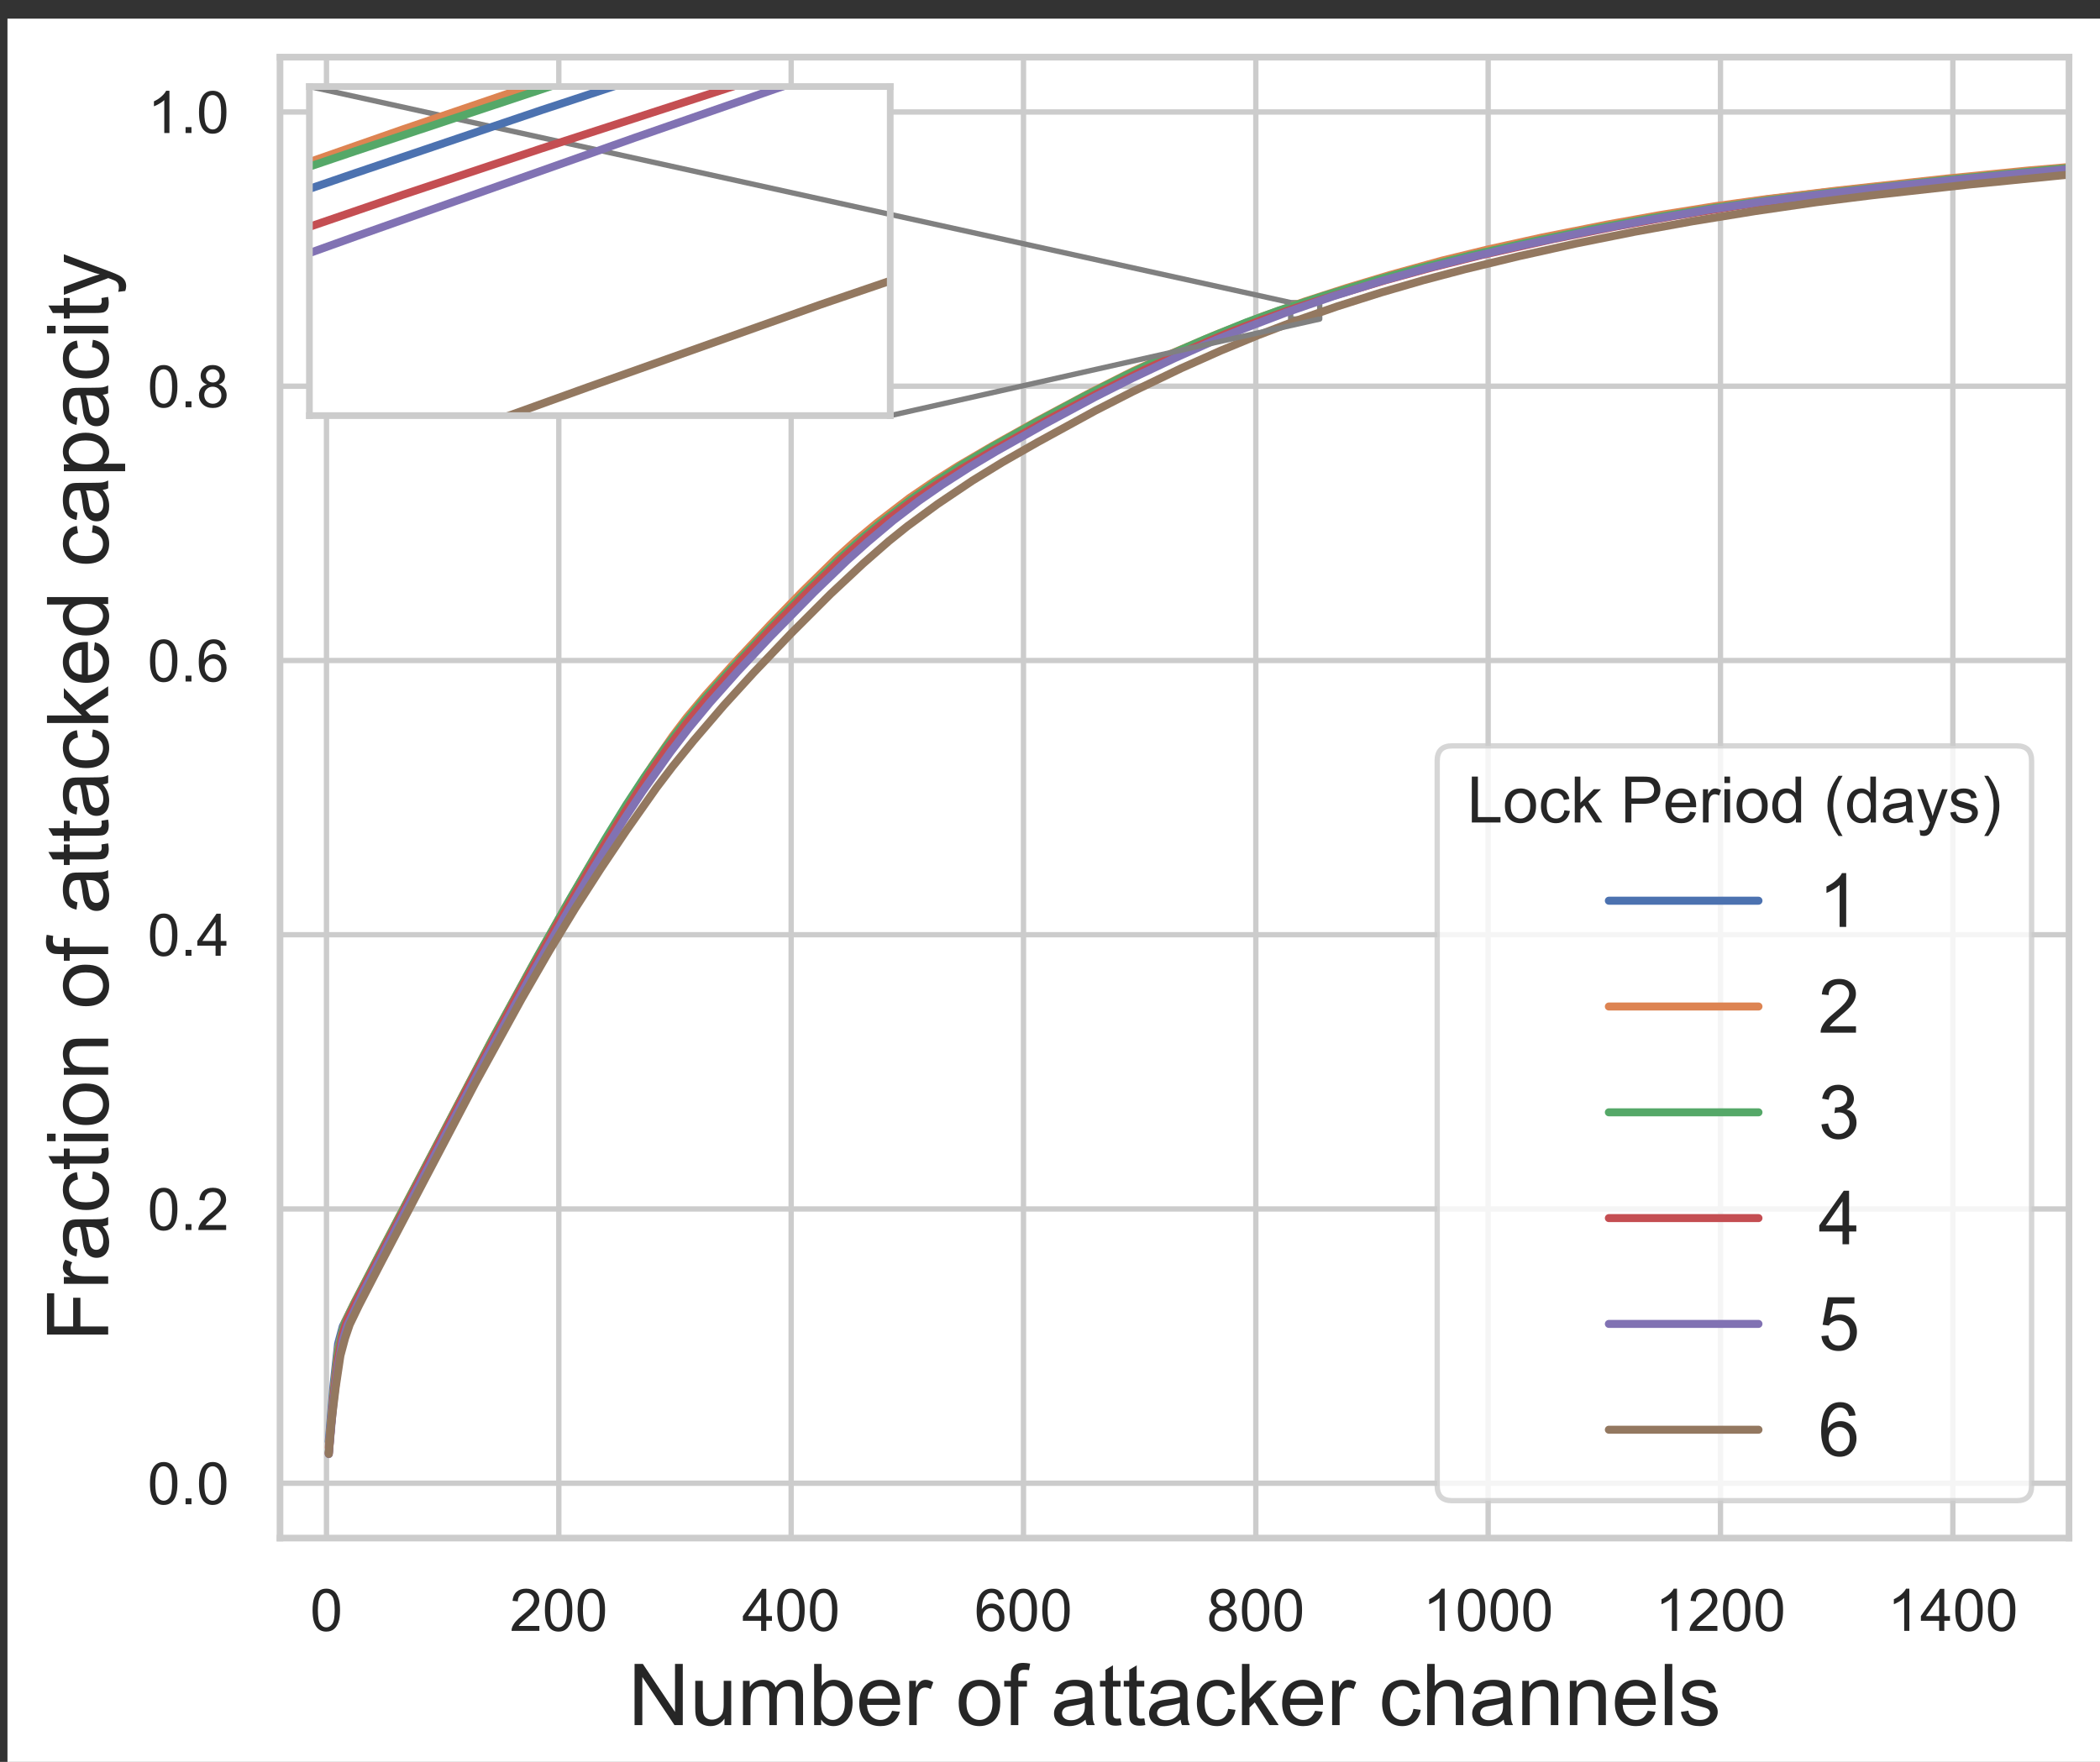 <?xml version="1.0" encoding="UTF-8" standalone="no"?>
<!-- Created with matplotlib (https://matplotlib.org/) -->

<svg
   xmlns:dc="http://purl.org/dc/elements/1.1/"
   xmlns:cc="http://creativecommons.org/ns#"
   xmlns:rdf="http://www.w3.org/1999/02/22-rdf-syntax-ns#"
   xmlns:svg="http://www.w3.org/2000/svg"
   xmlns="http://www.w3.org/2000/svg"
   xmlns:xlink="http://www.w3.org/1999/xlink"
   xmlns:sodipodi="http://sodipodi.sourceforge.net/DTD/sodipodi-0.dtd"
   xmlns:inkscape="http://www.inkscape.org/namespaces/inkscape"
   height="329.792pt"
   version="1.1"
   viewBox="0 0 393.005 329.792"
   width="393.005pt"
   id="svg562"
   sodipodi:docname="attack_on_network_by_lock_period.svg"
   inkscape:version="0.92.1 r15371">
  <rect x="0" y="0" width="393.005" height="329.792" fill="#333333" stroke="none"/>
  <sodipodi:namedview
     pagecolor="#ffffff"
     bordercolor="#666666"
     borderopacity="1"
     objecttolerance="10"
     gridtolerance="10"
     guidetolerance="10"
     inkscape:pageopacity="0"
     inkscape:pageshadow="2"
     inkscape:window-width="1920"
     inkscape:window-height="1001"
     id="namedview564"
     showgrid="false"
     inkscape:zoom="1.0734027"
     inkscape:cx="305.80908"
     inkscape:cy="182.0919"
     inkscape:window-x="-9"
     inkscape:window-y="-9"
     inkscape:window-maximized="1"
     inkscape:current-layer="svg562" />
  <defs
     id="defs4">
    <style
       type="text/css"
       id="style2">
*{stroke-linecap:butt;stroke-linejoin:round;white-space:pre;}
  </style>
  </defs>
  <g
     id="figure_1"
     transform="translate(1.397,3.494)"
     style="white-space:pre;stroke-linecap:butt;stroke-linejoin:round">
    <g
       id="patch_1"
       style="white-space:pre;stroke-linecap:butt;stroke-linejoin:round">
      <path
         d="M 0,329.792 H 393.005 V 0 H 0 Z"
         style="white-space:pre;fill:#ffffff;stroke-linecap:butt;stroke-linejoin:round"
         id="path6"
         inkscape:connector-curvature="0" />
    </g>
    <g
       id="axes_1"
       style="white-space:pre;stroke-linecap:butt;stroke-linejoin:round">
      <g
         id="patch_2"
         style="white-space:pre;stroke-linecap:butt;stroke-linejoin:round">
        <path
           d="m 51.005,284.4 h 334.8 V 7.2 h -334.8 z"
           style="white-space:pre;fill:#ffffff;stroke-linecap:butt;stroke-linejoin:round"
           id="path9"
           inkscape:connector-curvature="0" />
      </g>
      <g
         id="matplotlib.axis_1"
         style="white-space:pre;stroke-linecap:butt;stroke-linejoin:round">
        <g
           id="xtick_1"
           style="white-space:pre;stroke-linecap:butt;stroke-linejoin:round">
          <g
             id="line2d_1"
             style="white-space:pre;stroke-linecap:butt;stroke-linejoin:round">
            <path
               clip-path="url(#pbee66b2f55)"
               d="M 59.701,284.4 V 7.2"
               style="white-space:pre;fill:none;stroke:#cccccc;stroke-linecap:round;stroke-linejoin:round"
               id="path12"
               inkscape:connector-curvature="0" />
          </g>
          <g
             id="text_1"
             style="white-space:pre;stroke-linecap:butt;stroke-linejoin:round">
            <!-- 0 -->
            <defs
               id="defs16">
              <path
                 d="m 4.156,35.297 q 0,12.703 2.609,20.438 2.609,7.75 7.75,11.938 5.156,4.203 12.969,4.203 5.766,0 10.109,-2.328 4.344,-2.312 7.172,-6.688 Q 47.609,58.5 49.219,52.219 q 1.609,-6.266 1.609,-16.922 0,-12.594 -2.594,-20.328 Q 45.656,7.234 40.5,3 35.359,-1.219 27.484,-1.219 q -10.344,0 -16.25,7.422 -7.078,8.938 -7.078,29.094 z m 9.031,0 q 0,-17.625 4.125,-23.469 Q 21.438,6 27.484,6 q 6.062,0 10.188,5.859 4.125,5.859 4.125,23.438 0,17.688 -4.125,23.484 -4.125,5.812 -10.281,5.812 -6.047,0 -9.672,-5.125 Q 13.188,52.938 13.188,35.297 Z"
                 id="ArialMT-48"
                 inkscape:connector-curvature="0"
                 style="white-space:pre;stroke-linecap:butt;stroke-linejoin:round" />
            </defs>
            <g
               style="white-space:pre;fill:#262626;stroke-linecap:butt;stroke-linejoin:round"
               transform="matrix(0.11,0,0,-0.11,56.643,301.774)"
               id="g20">
              <use
                 xlink:href="#ArialMT-48"
                 id="use18"
                 style="white-space:pre;stroke-linecap:butt;stroke-linejoin:round"
                 x="0"
                 y="0"
                 width="100%"
                 height="100%" />
            </g>
          </g>
        </g>
        <g
           id="xtick_2"
           style="white-space:pre;stroke-linecap:butt;stroke-linejoin:round">
          <g
             id="line2d_2"
             style="white-space:pre;stroke-linecap:butt;stroke-linejoin:round">
            <path
               clip-path="url(#pbee66b2f55)"
               d="M 103.182,284.4 V 7.2"
               style="white-space:pre;fill:none;stroke:#cccccc;stroke-linecap:round;stroke-linejoin:round"
               id="path24"
               inkscape:connector-curvature="0" />
          </g>
          <g
             id="text_2"
             style="white-space:pre;stroke-linecap:butt;stroke-linejoin:round">
            <!-- 200 -->
            <defs
               id="defs28">
              <path
                 d="M 50.344,8.453 V 0 H 3.031 Q 2.938,3.172 4.047,6.109 5.859,10.938 9.828,15.625 13.812,20.312 21.344,26.469 q 11.672,9.562 15.766,15.156 4.109,5.594 4.109,10.578 0,5.219 -3.75,8.797 -3.734,3.594 -9.734,3.594 -6.344,0 -10.156,-3.812 Q 13.766,56.984 13.719,50.25 L 4.688,51.172 q 0.922,10.109 6.969,15.406 6.062,5.297 16.281,5.297 10.297,0 16.297,-5.719 Q 50.25,60.453 50.25,52 50.25,47.703 48.484,43.547 46.734,39.406 42.656,34.812 38.578,30.219 29.109,22.219 21.188,15.578 18.938,13.203 q -2.234,-2.359 -3.703,-4.75 z"
                 id="ArialMT-50"
                 inkscape:connector-curvature="0"
                 style="white-space:pre;stroke-linecap:butt;stroke-linejoin:round" />
            </defs>
            <g
               style="white-space:pre;fill:#262626;stroke-linecap:butt;stroke-linejoin:round"
               transform="matrix(0.11,0,0,-0.11,94.006,301.774)"
               id="g36">
              <use
                 xlink:href="#ArialMT-50"
                 id="use30"
                 style="white-space:pre;stroke-linecap:butt;stroke-linejoin:round"
                 x="0"
                 y="0"
                 width="100%"
                 height="100%" />
              <use
                 x="55.615"
                 xlink:href="#ArialMT-48"
                 id="use32"
                 style="white-space:pre;stroke-linecap:butt;stroke-linejoin:round"
                 y="0"
                 width="100%"
                 height="100%" />
              <use
                 x="111.23"
                 xlink:href="#ArialMT-48"
                 id="use34"
                 style="white-space:pre;stroke-linecap:butt;stroke-linejoin:round"
                 y="0"
                 width="100%"
                 height="100%" />
            </g>
          </g>
        </g>
        <g
           id="xtick_3"
           style="white-space:pre;stroke-linecap:butt;stroke-linejoin:round">
          <g
             id="line2d_3"
             style="white-space:pre;stroke-linecap:butt;stroke-linejoin:round">
            <path
               clip-path="url(#pbee66b2f55)"
               d="M 146.662,284.4 V 7.2"
               style="white-space:pre;fill:none;stroke:#cccccc;stroke-linecap:round;stroke-linejoin:round"
               id="path40"
               inkscape:connector-curvature="0" />
          </g>
          <g
             id="text_3"
             style="white-space:pre;stroke-linecap:butt;stroke-linejoin:round">
            <!-- 400 -->
            <defs
               id="defs44">
              <path
                 d="m 32.328,0 v 17.141 h -31.062 v 8.062 l 32.672,46.375 h 7.172 v -46.375 h 9.672 v -8.062 H 41.109 V 0 Z m 0,25.203 V 57.469 L 9.906,25.203 Z"
                 id="ArialMT-52"
                 inkscape:connector-curvature="0"
                 style="white-space:pre;stroke-linecap:butt;stroke-linejoin:round" />
            </defs>
            <g
               style="white-space:pre;fill:#262626;stroke-linecap:butt;stroke-linejoin:round"
               transform="matrix(0.11,0,0,-0.11,137.487,301.774)"
               id="g52">
              <use
                 xlink:href="#ArialMT-52"
                 id="use46"
                 style="white-space:pre;stroke-linecap:butt;stroke-linejoin:round"
                 x="0"
                 y="0"
                 width="100%"
                 height="100%" />
              <use
                 x="55.615"
                 xlink:href="#ArialMT-48"
                 id="use48"
                 style="white-space:pre;stroke-linecap:butt;stroke-linejoin:round"
                 y="0"
                 width="100%"
                 height="100%" />
              <use
                 x="111.23"
                 xlink:href="#ArialMT-48"
                 id="use50"
                 style="white-space:pre;stroke-linecap:butt;stroke-linejoin:round"
                 y="0"
                 width="100%"
                 height="100%" />
            </g>
          </g>
        </g>
        <g
           id="xtick_4"
           style="white-space:pre;stroke-linecap:butt;stroke-linejoin:round">
          <g
             id="line2d_4"
             style="white-space:pre;stroke-linecap:butt;stroke-linejoin:round">
            <path
               clip-path="url(#pbee66b2f55)"
               d="M 190.143,284.4 V 7.2"
               style="white-space:pre;fill:none;stroke:#cccccc;stroke-linecap:round;stroke-linejoin:round"
               id="path56"
               inkscape:connector-curvature="0" />
          </g>
          <g
             id="text_4"
             style="white-space:pre;stroke-linecap:butt;stroke-linejoin:round">
            <!-- 600 -->
            <defs
               id="defs60">
              <path
                 d="M 49.75,54.047 41.016,53.375 q -1.172,5.172 -3.312,7.516 -3.578,3.766 -8.797,3.766 -4.203,0 -7.375,-2.344 Q 17.391,59.281 14.984,53.469 12.594,47.656 12.5,36.922 15.672,41.75 20.266,44.094 q 4.594,2.344 9.625,2.344 8.781,0 14.953,-6.469 Q 51.031,33.5 51.031,23.25 51.031,16.5 48.125,10.719 45.219,4.938 40.141,1.859 35.062,-1.219 28.609,-1.219 17.625,-1.219 10.688,6.859 3.766,14.938 3.766,33.5 q 0,20.75 7.656,30.172 6.688,8.203 18.016,8.203 8.453,0 13.844,-4.734 Q 48.688,62.406 49.75,54.047 Z M 13.875,23.188 q 0,-4.531 1.922,-8.688 Q 17.719,10.359 21.188,8.172 24.656,6 28.469,6 q 5.562,0 9.562,4.484 4.016,4.5 4.016,12.219 0,7.422 -3.969,11.688 -3.953,4.281 -9.953,4.281 -5.953,0 -10.109,-4.281 Q 13.875,30.125 13.875,23.188 Z"
                 id="ArialMT-54"
                 inkscape:connector-curvature="0"
                 style="white-space:pre;stroke-linecap:butt;stroke-linejoin:round" />
            </defs>
            <g
               style="white-space:pre;fill:#262626;stroke-linecap:butt;stroke-linejoin:round"
               transform="matrix(0.11,0,0,-0.11,180.967,301.774)"
               id="g68">
              <use
                 xlink:href="#ArialMT-54"
                 id="use62"
                 style="white-space:pre;stroke-linecap:butt;stroke-linejoin:round"
                 x="0"
                 y="0"
                 width="100%"
                 height="100%" />
              <use
                 x="55.615"
                 xlink:href="#ArialMT-48"
                 id="use64"
                 style="white-space:pre;stroke-linecap:butt;stroke-linejoin:round"
                 y="0"
                 width="100%"
                 height="100%" />
              <use
                 x="111.23"
                 xlink:href="#ArialMT-48"
                 id="use66"
                 style="white-space:pre;stroke-linecap:butt;stroke-linejoin:round"
                 y="0"
                 width="100%"
                 height="100%" />
            </g>
          </g>
        </g>
        <g
           id="xtick_5"
           style="white-space:pre;stroke-linecap:butt;stroke-linejoin:round">
          <g
             id="line2d_5"
             style="white-space:pre;stroke-linecap:butt;stroke-linejoin:round">
            <path
               clip-path="url(#pbee66b2f55)"
               d="M 233.623,284.4 V 7.2"
               style="white-space:pre;fill:none;stroke:#cccccc;stroke-linecap:round;stroke-linejoin:round"
               id="path72"
               inkscape:connector-curvature="0" />
          </g>
          <g
             id="text_5"
             style="white-space:pre;stroke-linecap:butt;stroke-linejoin:round">
            <!-- 800 -->
            <defs
               id="defs76">
              <path
                 d="m 17.672,38.812 q -5.469,2.016 -8.109,5.719 -2.625,3.719 -2.625,8.891 0,7.812 5.609,13.125 5.625,5.328 14.938,5.328 9.375,0 15.094,-5.453 5.719,-5.438 5.719,-13.25 0,-4.984 -2.625,-8.672 Q 43.062,40.828 37.75,38.812 q 6.594,-2.141 10.031,-6.938 3.438,-4.781 3.438,-11.422 0,-9.172 -6.5,-15.422 -6.484,-6.25 -17.078,-6.25 -10.594,0 -17.094,6.266 -6.5,6.281 -6.5,15.656 0,6.984 3.547,11.688 3.547,4.719 10.078,6.422 z m -1.75,14.906 q 0,-5.078 3.266,-8.312 3.281,-3.219 8.5,-3.219 5.078,0 8.328,3.188 3.25,3.203 3.25,7.844 0,4.844 -3.359,8.141 -3.344,3.297 -8.312,3.297 -5.031,0 -8.359,-3.234 -3.312,-3.219 -3.312,-7.703 z M 13.094,20.656 q 0,-3.766 1.781,-7.281 Q 16.656,9.859 20.172,7.922 23.688,6 27.734,6 34.031,6 38.125,10.047 q 4.109,4.062 4.109,10.312 0,6.344 -4.219,10.5 -4.219,4.156 -10.578,4.156 -6.203,0 -10.281,-4.109 -4.062,-4.094 -4.062,-10.25 z"
                 id="ArialMT-56"
                 inkscape:connector-curvature="0"
                 style="white-space:pre;stroke-linecap:butt;stroke-linejoin:round" />
            </defs>
            <g
               style="white-space:pre;fill:#262626;stroke-linecap:butt;stroke-linejoin:round"
               transform="matrix(0.11,0,0,-0.11,224.448,301.774)"
               id="g84">
              <use
                 xlink:href="#ArialMT-56"
                 id="use78"
                 style="white-space:pre;stroke-linecap:butt;stroke-linejoin:round"
                 x="0"
                 y="0"
                 width="100%"
                 height="100%" />
              <use
                 x="55.615"
                 xlink:href="#ArialMT-48"
                 id="use80"
                 style="white-space:pre;stroke-linecap:butt;stroke-linejoin:round"
                 y="0"
                 width="100%"
                 height="100%" />
              <use
                 x="111.23"
                 xlink:href="#ArialMT-48"
                 id="use82"
                 style="white-space:pre;stroke-linecap:butt;stroke-linejoin:round"
                 y="0"
                 width="100%"
                 height="100%" />
            </g>
          </g>
        </g>
        <g
           id="xtick_6"
           style="white-space:pre;stroke-linecap:butt;stroke-linejoin:round">
          <g
             id="line2d_6"
             style="white-space:pre;stroke-linecap:butt;stroke-linejoin:round">
            <path
               clip-path="url(#pbee66b2f55)"
               d="M 277.104,284.4 V 7.2"
               style="white-space:pre;fill:none;stroke:#cccccc;stroke-linecap:round;stroke-linejoin:round"
               id="path88"
               inkscape:connector-curvature="0" />
          </g>
          <g
             id="text_6"
             style="white-space:pre;stroke-linecap:butt;stroke-linejoin:round">
            <!-- 1000 -->
            <defs
               id="defs92">
              <path
                 d="m 37.25,0 h -8.781 v 56 q -3.172,-3.016 -8.328,-6.047 -5.156,-3.031 -9.25,-4.547 v 8.5 q 7.375,3.469 12.891,8.391 5.516,4.938 7.812,9.578 H 37.25 Z"
                 id="ArialMT-49"
                 inkscape:connector-curvature="0"
                 style="white-space:pre;stroke-linecap:butt;stroke-linejoin:round" />
            </defs>
            <g
               style="white-space:pre;fill:#262626;stroke-linecap:butt;stroke-linejoin:round"
               transform="matrix(0.11,0,0,-0.11,264.87,301.774)"
               id="g102">
              <use
                 xlink:href="#ArialMT-49"
                 id="use94"
                 style="white-space:pre;stroke-linecap:butt;stroke-linejoin:round"
                 x="0"
                 y="0"
                 width="100%"
                 height="100%" />
              <use
                 x="55.615"
                 xlink:href="#ArialMT-48"
                 id="use96"
                 style="white-space:pre;stroke-linecap:butt;stroke-linejoin:round"
                 y="0"
                 width="100%"
                 height="100%" />
              <use
                 x="111.23"
                 xlink:href="#ArialMT-48"
                 id="use98"
                 style="white-space:pre;stroke-linecap:butt;stroke-linejoin:round"
                 y="0"
                 width="100%"
                 height="100%" />
              <use
                 x="166.846"
                 xlink:href="#ArialMT-48"
                 id="use100"
                 style="white-space:pre;stroke-linecap:butt;stroke-linejoin:round"
                 y="0"
                 width="100%"
                 height="100%" />
            </g>
          </g>
        </g>
        <g
           id="xtick_7"
           style="white-space:pre;stroke-linecap:butt;stroke-linejoin:round">
          <g
             id="line2d_7"
             style="white-space:pre;stroke-linecap:butt;stroke-linejoin:round">
            <path
               clip-path="url(#pbee66b2f55)"
               d="M 320.584,284.4 V 7.2"
               style="white-space:pre;fill:none;stroke:#cccccc;stroke-linecap:round;stroke-linejoin:round"
               id="path106"
               inkscape:connector-curvature="0" />
          </g>
          <g
             id="text_7"
             style="white-space:pre;stroke-linecap:butt;stroke-linejoin:round">
            <!-- 1200 -->
            <g
               style="white-space:pre;fill:#262626;stroke-linecap:butt;stroke-linejoin:round"
               transform="matrix(0.11,0,0,-0.11,308.35,301.774)"
               id="g117">
              <use
                 xlink:href="#ArialMT-49"
                 id="use109"
                 style="white-space:pre;stroke-linecap:butt;stroke-linejoin:round"
                 x="0"
                 y="0"
                 width="100%"
                 height="100%" />
              <use
                 x="55.615"
                 xlink:href="#ArialMT-50"
                 id="use111"
                 style="white-space:pre;stroke-linecap:butt;stroke-linejoin:round"
                 y="0"
                 width="100%"
                 height="100%" />
              <use
                 x="111.23"
                 xlink:href="#ArialMT-48"
                 id="use113"
                 style="white-space:pre;stroke-linecap:butt;stroke-linejoin:round"
                 y="0"
                 width="100%"
                 height="100%" />
              <use
                 x="166.846"
                 xlink:href="#ArialMT-48"
                 id="use115"
                 style="white-space:pre;stroke-linecap:butt;stroke-linejoin:round"
                 y="0"
                 width="100%"
                 height="100%" />
            </g>
          </g>
        </g>
        <g
           id="xtick_8"
           style="white-space:pre;stroke-linecap:butt;stroke-linejoin:round">
          <g
             id="line2d_8"
             style="white-space:pre;stroke-linecap:butt;stroke-linejoin:round">
            <path
               clip-path="url(#pbee66b2f55)"
               d="M 364.065,284.4 V 7.2"
               style="white-space:pre;fill:none;stroke:#cccccc;stroke-linecap:round;stroke-linejoin:round"
               id="path121"
               inkscape:connector-curvature="0" />
          </g>
          <g
             id="text_8"
             style="white-space:pre;stroke-linecap:butt;stroke-linejoin:round">
            <!-- 1400 -->
            <g
               style="white-space:pre;fill:#262626;stroke-linecap:butt;stroke-linejoin:round"
               transform="matrix(0.11,0,0,-0.11,351.831,301.774)"
               id="g132">
              <use
                 xlink:href="#ArialMT-49"
                 id="use124"
                 style="white-space:pre;stroke-linecap:butt;stroke-linejoin:round"
                 x="0"
                 y="0"
                 width="100%"
                 height="100%" />
              <use
                 x="55.615"
                 xlink:href="#ArialMT-52"
                 id="use126"
                 style="white-space:pre;stroke-linecap:butt;stroke-linejoin:round"
                 y="0"
                 width="100%"
                 height="100%" />
              <use
                 x="111.23"
                 xlink:href="#ArialMT-48"
                 id="use128"
                 style="white-space:pre;stroke-linecap:butt;stroke-linejoin:round"
                 y="0"
                 width="100%"
                 height="100%" />
              <use
                 x="166.846"
                 xlink:href="#ArialMT-48"
                 id="use130"
                 style="white-space:pre;stroke-linecap:butt;stroke-linejoin:round"
                 y="0"
                 width="100%"
                 height="100%" />
            </g>
          </g>
        </g>
        <g
           id="text_9"
           style="white-space:pre;stroke-linecap:butt;stroke-linejoin:round">
          <!-- Number of attacker channels -->
          <defs
             id="defs153">
            <path
               d="m 7.625,0 v 71.578 h 9.703 L 54.938,15.375 v 56.203 h 9.078 V 0 h -9.719 L 16.703,56.25 V 0 Z"
               id="ArialMT-78"
               inkscape:connector-curvature="0"
               style="white-space:pre;stroke-linecap:butt;stroke-linejoin:round" />
            <path
               d="m 40.578,0 v 7.625 q -6.062,-8.797 -16.453,-8.797 -4.594,0 -8.578,1.75 Q 11.578,2.344 9.641,5 7.719,7.672 6.938,11.531 6.391,14.109 6.391,19.734 v 32.125 H 15.188 V 23.094 q 0,-6.875 0.531,-9.281 0.828,-3.453 3.516,-5.438 2.688,-1.984 6.641,-1.984 3.953,0 7.422,2.031 3.469,2.031 4.906,5.516 1.453,3.5 1.453,10.141 v 27.781 H 48.438 V 0 Z"
               id="ArialMT-117"
               inkscape:connector-curvature="0"
               style="white-space:pre;stroke-linecap:butt;stroke-linejoin:round" />
            <path
               d="m 6.594,0 v 51.859 h 7.859 v -7.281 q 2.438,3.812 6.484,6.125 4.062,2.328 9.234,2.328 5.766,0 9.453,-2.391 3.688,-2.391 5.203,-6.688 6.156,9.078 16.016,9.078 7.719,0 11.859,-4.281 4.156,-4.266 4.156,-13.156 V 0 h -8.75 v 32.672 q 0,5.266 -0.859,7.578 -0.844,2.328 -3.094,3.734 -2.234,1.422 -5.266,1.422 -5.469,0 -9.094,-3.641 Q 46.188,38.141 46.188,30.125 V 0 h -8.781 v 33.688 q 0,5.859 -2.156,8.781 -2.141,2.938 -7.031,2.938 -3.703,0 -6.859,-1.953 Q 18.219,41.5 16.797,37.734 15.375,33.984 15.375,26.906 V 0 Z"
               id="ArialMT-109"
               inkscape:connector-curvature="0"
               style="white-space:pre;stroke-linecap:butt;stroke-linejoin:round" />
            <path
               d="m 14.703,0 h -8.156 v 71.578 h 8.781 v -25.531 q 5.578,6.984 14.219,6.984 4.781,0 9.047,-1.938 Q 42.875,49.172 45.625,45.672 48.391,42.188 49.953,37.25 q 1.562,-4.922 1.562,-10.547 0,-13.328 -6.594,-20.609 -6.594,-7.266 -15.812,-7.266 -9.188,0 -14.406,7.672 z M 14.594,26.312 Q 14.594,17 17.141,12.844 21.297,6.062 28.375,6.062 q 5.75,0 9.953,5 4.203,5 4.203,14.922 0,10.156 -4.031,14.984 -4.031,4.828 -9.734,4.828 -5.766,0 -9.969,-5 -4.203,-5 -4.203,-14.484 z"
               id="ArialMT-98"
               inkscape:connector-curvature="0"
               style="white-space:pre;stroke-linecap:butt;stroke-linejoin:round" />
            <path
               d="m 42.094,16.703 9.078,-1.125 Q 49.031,7.625 43.219,3.219 37.406,-1.172 28.375,-1.172 q -11.375,0 -18.047,7 -6.672,7.016 -6.672,19.656 0,13.094 6.734,20.312 6.75,7.234 17.484,7.234 10.406,0 17,-7.078 6.594,-7.078 6.594,-19.922 0,-0.781 -0.047,-2.344 H 12.75 q 0.484,-8.547 4.828,-13.094 4.344,-4.531 10.844,-4.531 4.828,0 8.25,2.531 3.422,2.547 5.422,8.109 z M 13.234,30.906 H 42.188 q -0.578,6.547 -3.312,9.812 -4.203,5.078 -10.891,5.078 -6.062,0 -10.188,-4.047 -4.125,-4.047 -4.562,-10.844 z"
               id="ArialMT-101"
               inkscape:connector-curvature="0"
               style="white-space:pre;stroke-linecap:butt;stroke-linejoin:round" />
            <path
               d="m 6.5,0 v 51.859 h 7.906 V 44 Q 17.438,49.516 20,51.266 q 2.562,1.766 5.641,1.766 4.438,0 9.031,-2.828 l -3.031,-8.156 q -3.219,1.906 -6.438,1.906 -2.891,0 -5.188,-1.734 -2.297,-1.734 -3.266,-4.812 -1.469,-4.688 -1.469,-10.25 V 0 Z"
               id="ArialMT-114"
               inkscape:connector-curvature="0"
               style="white-space:pre;stroke-linecap:butt;stroke-linejoin:round" />
            <path
               id="ArialMT-32"
               d=""
               inkscape:connector-curvature="0"
               style="white-space:pre;stroke-linecap:butt;stroke-linejoin:round" />
            <path
               d="m 3.328,25.922 q 0,14.406 8,21.344 6.688,5.766 16.312,5.766 10.688,0 17.469,-7.016 6.797,-7 6.797,-19.359 0,-10 -3,-15.75 -3,-5.734 -8.75,-8.906 Q 34.422,-1.172 27.641,-1.172 16.75,-1.172 10.031,5.812 3.328,12.797 3.328,25.922 Z m 9.031,0 q 0,-9.953 4.344,-14.906 4.344,-4.953 10.938,-4.953 6.547,0 10.891,4.969 4.344,4.984 4.344,15.188 0,9.625 -4.375,14.578 Q 34.125,45.75 27.641,45.75 q -6.594,0 -10.938,-4.938 -4.344,-4.922 -4.344,-14.891 z"
               id="ArialMT-111"
               inkscape:connector-curvature="0"
               style="white-space:pre;stroke-linecap:butt;stroke-linejoin:round" />
            <path
               d="M 8.688,0 V 45.016 H 0.922 v 6.844 H 8.688 V 57.375 q 0,5.219 0.938,7.766 1.266,3.422 4.453,5.531 3.203,2.125 8.969,2.125 3.719,0 8.203,-0.875 l -1.312,-7.656 Q 27.203,64.75 24.75,64.75 q -4,0 -5.656,-1.719 -1.656,-1.703 -1.656,-6.391 v -4.781 h 10.109 v -6.844 H 17.438 V 0 Z"
               id="ArialMT-102"
               inkscape:connector-curvature="0"
               style="white-space:pre;stroke-linecap:butt;stroke-linejoin:round" />
            <path
               d="M 40.438,6.391 Q 35.547,2.25 31.031,0.531 q -4.516,-1.703 -9.688,-1.703 -8.547,0 -13.141,4.172 -4.594,4.172 -4.594,10.672 0,3.812 1.734,6.953 1.734,3.156 4.547,5.062 2.812,1.906 6.328,2.875 2.578,0.688 7.812,1.328 10.641,1.266 15.672,3.016 0.047,1.812 0.047,2.297 0,5.375 -2.5,7.578 -3.359,2.969 -10,2.969 -6.203,0 -9.156,-2.172 -2.953,-2.172 -4.375,-7.688 L 5.125,37.062 q 1.172,5.516 3.859,8.906 2.688,3.391 7.766,5.219 5.078,1.844 11.766,1.844 6.641,0 10.781,-1.562 4.156,-1.562 6.109,-3.938 1.953,-2.359 2.734,-5.984 0.438,-2.234 0.438,-8.094 v -11.719 q 0,-12.266 0.562,-15.516 Q 49.703,2.984 51.375,0 h -9.188 q -1.359,2.734 -1.75,6.391 z M 39.703,26.031 Q 34.906,24.078 25.344,22.703 19.922,21.922 17.672,20.938 15.438,19.969 14.203,18.094 q -1.219,-1.875 -1.219,-4.172 0,-3.516 2.656,-5.859 2.672,-2.344 7.797,-2.344 5.078,0 9.031,2.219 3.953,2.219 5.812,6.078 1.422,2.984 1.422,8.781 z"
               id="ArialMT-97"
               inkscape:connector-curvature="0"
               style="white-space:pre;stroke-linecap:butt;stroke-linejoin:round" />
            <path
               d="M 25.781,7.859 27.047,0.094 Q 23.344,-0.688 20.406,-0.688 15.625,-0.688 12.984,0.828 10.359,2.344 9.281,4.812 8.203,7.281 8.203,15.188 v 29.828 h -6.438 v 6.844 h 6.438 v 12.844 L 16.938,69.969 V 51.859 h 8.844 v -6.844 H 16.938 v -30.312 q 0,-3.766 0.469,-4.844 0.469,-1.062 1.516,-1.703 1.047,-0.641 3,-0.641 1.469,0 3.859,0.344 z"
               id="ArialMT-116"
               inkscape:connector-curvature="0"
               style="white-space:pre;stroke-linecap:butt;stroke-linejoin:round" />
            <path
               d="m 40.438,19 8.641,-1.125 Q 47.656,8.938 41.812,3.875 35.984,-1.172 27.484,-1.172 16.844,-1.172 10.375,5.781 3.906,12.75 3.906,25.734 q 0,8.391 2.781,14.688 2.781,6.312 8.469,9.453 5.688,3.156 12.391,3.156 8.438,0 13.812,-4.281 5.375,-4.266 6.891,-12.125 l -8.547,-1.328 q -1.219,5.234 -4.328,7.859 -3.094,2.641 -7.5,2.641 -6.641,0 -10.797,-4.766 -4.141,-4.75 -4.141,-15.047 0,-10.453 4,-15.188 Q 20.953,6.062 27.391,6.062 32.562,6.062 36.031,9.234 39.5,12.406 40.438,19 Z"
               id="ArialMT-99"
               inkscape:connector-curvature="0"
               style="white-space:pre;stroke-linecap:butt;stroke-linejoin:round" />
            <path
               d="M 6.641,0 V 71.578 H 15.438 v -40.812 l 20.797,21.094 h 11.375 L 27.781,32.625 49.609,0 H 38.766 L 21.625,26.516 15.438,20.562 V 0 Z"
               id="ArialMT-107"
               inkscape:connector-curvature="0"
               style="white-space:pre;stroke-linecap:butt;stroke-linejoin:round" />
            <path
               d="M 6.594,0 V 71.578 H 15.375 V 45.906 q 6.156,7.125 15.531,7.125 5.766,0 10.016,-2.281 4.25,-2.266 6.078,-6.266 1.828,-4 1.828,-11.625 V 0 h -8.781 v 32.859 q 0,6.594 -2.859,9.594 -2.859,3 -8.078,3 -3.906,0 -7.359,-2.031 Q 18.312,41.406 16.844,37.938 15.375,34.469 15.375,28.375 V 0 Z"
               id="ArialMT-104"
               inkscape:connector-curvature="0"
               style="white-space:pre;stroke-linecap:butt;stroke-linejoin:round" />
            <path
               d="M 6.594,0 V 51.859 H 14.5 v -7.375 q 5.719,8.547 16.5,8.547 4.688,0 8.625,-1.688 3.938,-1.688 5.891,-4.422 Q 47.469,44.188 48.25,40.438 48.734,37.984 48.734,31.891 V 0 H 39.938 v 31.547 q 0,5.375 -1.031,8.031 -1.016,2.656 -3.625,4.234 -2.609,1.594 -6.125,1.594 -5.625,0 -9.703,-3.562 Q 15.375,38.281 15.375,28.328 V 0 Z"
               id="ArialMT-110"
               inkscape:connector-curvature="0"
               style="white-space:pre;stroke-linecap:butt;stroke-linejoin:round" />
            <path
               d="M 6.391,0 V 71.578 H 15.188 V 0 Z"
               id="ArialMT-108"
               inkscape:connector-curvature="0"
               style="white-space:pre;stroke-linecap:butt;stroke-linejoin:round" />
            <path
               d="m 3.078,15.484 8.688,1.359 Q 12.5,11.625 15.844,8.844 19.188,6.062 25.203,6.062 q 6.047,0 8.969,2.453 2.938,2.469 2.938,5.797 0,2.969 -2.594,4.688 Q 32.719,20.172 25.531,21.969 15.875,24.422 12.141,26.203 8.406,27.984 6.469,31.125 q -1.922,3.156 -1.922,6.969 0,3.453 1.578,6.406 1.594,2.969 4.328,4.922 2.047,1.5 5.578,2.547 3.547,1.062 7.609,1.062 6.094,0 10.703,-1.766 4.625,-1.75 6.812,-4.766 2.203,-3 3.031,-8.016 L 35.594,37.312 q -0.578,4 -3.391,6.234 -2.812,2.25 -7.938,2.25 -6.047,0 -8.641,-2 -2.594,-2 -2.594,-4.688 0,-1.703 1.078,-3.078 1.078,-1.406 3.375,-2.344 1.312,-0.484 7.766,-2.234 9.328,-2.5 13,-4.094 3.688,-1.578 5.781,-4.609 2.109,-3.016 2.109,-7.516 0,-4.391 -2.562,-8.281 -2.562,-3.875 -7.406,-6 -4.828,-2.125 -10.922,-2.125 -10.109,0 -15.406,4.203 -5.297,4.203 -6.766,12.453 z"
               id="ArialMT-115"
               inkscape:connector-curvature="0"
               style="white-space:pre;stroke-linecap:butt;stroke-linejoin:round" />
          </defs>
          <g
             style="white-space:pre;fill:#262626;stroke-linecap:butt;stroke-linejoin:round"
             transform="matrix(0.16,0,0,-0.16,116.139,319.412)"
             id="g209">
            <use
               xlink:href="#ArialMT-78"
               id="use155"
               style="white-space:pre;stroke-linecap:butt;stroke-linejoin:round"
               x="0"
               y="0"
               width="100%"
               height="100%" />
            <use
               x="72.217"
               xlink:href="#ArialMT-117"
               id="use157"
               style="white-space:pre;stroke-linecap:butt;stroke-linejoin:round"
               y="0"
               width="100%"
               height="100%" />
            <use
               x="127.832"
               xlink:href="#ArialMT-109"
               id="use159"
               style="white-space:pre;stroke-linecap:butt;stroke-linejoin:round"
               y="0"
               width="100%"
               height="100%" />
            <use
               x="211.133"
               xlink:href="#ArialMT-98"
               id="use161"
               style="white-space:pre;stroke-linecap:butt;stroke-linejoin:round"
               y="0"
               width="100%"
               height="100%" />
            <use
               x="266.748"
               xlink:href="#ArialMT-101"
               id="use163"
               style="white-space:pre;stroke-linecap:butt;stroke-linejoin:round"
               y="0"
               width="100%"
               height="100%" />
            <use
               x="322.363"
               xlink:href="#ArialMT-114"
               id="use165"
               style="white-space:pre;stroke-linecap:butt;stroke-linejoin:round"
               y="0"
               width="100%"
               height="100%" />
            <use
               x="355.664"
               xlink:href="#ArialMT-32"
               id="use167"
               style="white-space:pre;stroke-linecap:butt;stroke-linejoin:round"
               y="0"
               width="100%"
               height="100%" />
            <use
               x="383.447"
               xlink:href="#ArialMT-111"
               id="use169"
               style="white-space:pre;stroke-linecap:butt;stroke-linejoin:round"
               y="0"
               width="100%"
               height="100%" />
            <use
               x="439.062"
               xlink:href="#ArialMT-102"
               id="use171"
               style="white-space:pre;stroke-linecap:butt;stroke-linejoin:round"
               y="0"
               width="100%"
               height="100%" />
            <use
               x="466.846"
               xlink:href="#ArialMT-32"
               id="use173"
               style="white-space:pre;stroke-linecap:butt;stroke-linejoin:round"
               y="0"
               width="100%"
               height="100%" />
            <use
               x="494.629"
               xlink:href="#ArialMT-97"
               id="use175"
               style="white-space:pre;stroke-linecap:butt;stroke-linejoin:round"
               y="0"
               width="100%"
               height="100%" />
            <use
               x="550.244"
               xlink:href="#ArialMT-116"
               id="use177"
               style="white-space:pre;stroke-linecap:butt;stroke-linejoin:round"
               y="0"
               width="100%"
               height="100%" />
            <use
               x="578.027"
               xlink:href="#ArialMT-116"
               id="use179"
               style="white-space:pre;stroke-linecap:butt;stroke-linejoin:round"
               y="0"
               width="100%"
               height="100%" />
            <use
               x="605.811"
               xlink:href="#ArialMT-97"
               id="use181"
               style="white-space:pre;stroke-linecap:butt;stroke-linejoin:round"
               y="0"
               width="100%"
               height="100%" />
            <use
               x="661.426"
               xlink:href="#ArialMT-99"
               id="use183"
               style="white-space:pre;stroke-linecap:butt;stroke-linejoin:round"
               y="0"
               width="100%"
               height="100%" />
            <use
               x="711.426"
               xlink:href="#ArialMT-107"
               id="use185"
               style="white-space:pre;stroke-linecap:butt;stroke-linejoin:round"
               y="0"
               width="100%"
               height="100%" />
            <use
               x="761.426"
               xlink:href="#ArialMT-101"
               id="use187"
               style="white-space:pre;stroke-linecap:butt;stroke-linejoin:round"
               y="0"
               width="100%"
               height="100%" />
            <use
               x="817.041"
               xlink:href="#ArialMT-114"
               id="use189"
               style="white-space:pre;stroke-linecap:butt;stroke-linejoin:round"
               y="0"
               width="100%"
               height="100%" />
            <use
               x="850.342"
               xlink:href="#ArialMT-32"
               id="use191"
               style="white-space:pre;stroke-linecap:butt;stroke-linejoin:round"
               y="0"
               width="100%"
               height="100%" />
            <use
               x="878.125"
               xlink:href="#ArialMT-99"
               id="use193"
               style="white-space:pre;stroke-linecap:butt;stroke-linejoin:round"
               y="0"
               width="100%"
               height="100%" />
            <use
               x="928.125"
               xlink:href="#ArialMT-104"
               id="use195"
               style="white-space:pre;stroke-linecap:butt;stroke-linejoin:round"
               y="0"
               width="100%"
               height="100%" />
            <use
               x="983.74"
               xlink:href="#ArialMT-97"
               id="use197"
               style="white-space:pre;stroke-linecap:butt;stroke-linejoin:round"
               y="0"
               width="100%"
               height="100%" />
            <use
               x="1039.355"
               xlink:href="#ArialMT-110"
               id="use199"
               style="white-space:pre;stroke-linecap:butt;stroke-linejoin:round"
               y="0"
               width="100%"
               height="100%" />
            <use
               x="1094.971"
               xlink:href="#ArialMT-110"
               id="use201"
               style="white-space:pre;stroke-linecap:butt;stroke-linejoin:round"
               y="0"
               width="100%"
               height="100%" />
            <use
               x="1150.586"
               xlink:href="#ArialMT-101"
               id="use203"
               style="white-space:pre;stroke-linecap:butt;stroke-linejoin:round"
               y="0"
               width="100%"
               height="100%" />
            <use
               x="1206.201"
               xlink:href="#ArialMT-108"
               id="use205"
               style="white-space:pre;stroke-linecap:butt;stroke-linejoin:round"
               y="0"
               width="100%"
               height="100%" />
            <use
               x="1228.418"
               xlink:href="#ArialMT-115"
               id="use207"
               style="white-space:pre;stroke-linecap:butt;stroke-linejoin:round"
               y="0"
               width="100%"
               height="100%" />
          </g>
        </g>
      </g>
      <g
         id="matplotlib.axis_2"
         style="white-space:pre;stroke-linecap:butt;stroke-linejoin:round">
        <g
           id="ytick_1"
           style="white-space:pre;stroke-linecap:butt;stroke-linejoin:round">
          <g
             id="line2d_9"
             style="white-space:pre;stroke-linecap:butt;stroke-linejoin:round">
            <path
               clip-path="url(#pbee66b2f55)"
               d="m 51.005,274.133 h 334.8"
               style="white-space:pre;fill:none;stroke:#cccccc;stroke-linecap:round;stroke-linejoin:round"
               id="path213"
               inkscape:connector-curvature="0" />
          </g>
          <g
             id="text_10"
             style="white-space:pre;stroke-linecap:butt;stroke-linejoin:round">
            <!-- 0.0 -->
            <defs
               id="defs217">
              <path
                 d="M 9.078,0 V 10.016 H 19.094 V 0 Z"
                 id="ArialMT-46"
                 inkscape:connector-curvature="0"
                 style="white-space:pre;stroke-linecap:butt;stroke-linejoin:round" />
            </defs>
            <g
               style="white-space:pre;fill:#262626;stroke-linecap:butt;stroke-linejoin:round"
               transform="matrix(0.11,0,0,-0.11,26.215,278.07)"
               id="g225">
              <use
                 xlink:href="#ArialMT-48"
                 id="use219"
                 style="white-space:pre;stroke-linecap:butt;stroke-linejoin:round"
                 x="0"
                 y="0"
                 width="100%"
                 height="100%" />
              <use
                 x="55.615"
                 xlink:href="#ArialMT-46"
                 id="use221"
                 style="white-space:pre;stroke-linecap:butt;stroke-linejoin:round"
                 y="0"
                 width="100%"
                 height="100%" />
              <use
                 x="83.398"
                 xlink:href="#ArialMT-48"
                 id="use223"
                 style="white-space:pre;stroke-linecap:butt;stroke-linejoin:round"
                 y="0"
                 width="100%"
                 height="100%" />
            </g>
          </g>
        </g>
        <g
           id="ytick_2"
           style="white-space:pre;stroke-linecap:butt;stroke-linejoin:round">
          <g
             id="line2d_10"
             style="white-space:pre;stroke-linecap:butt;stroke-linejoin:round">
            <path
               clip-path="url(#pbee66b2f55)"
               d="m 51.005,222.8 h 334.8"
               style="white-space:pre;fill:none;stroke:#cccccc;stroke-linecap:round;stroke-linejoin:round"
               id="path229"
               inkscape:connector-curvature="0" />
          </g>
          <g
             id="text_11"
             style="white-space:pre;stroke-linecap:butt;stroke-linejoin:round">
            <!-- 0.2 -->
            <g
               style="white-space:pre;fill:#262626;stroke-linecap:butt;stroke-linejoin:round"
               transform="matrix(0.11,0,0,-0.11,26.215,226.737)"
               id="g238">
              <use
                 xlink:href="#ArialMT-48"
                 id="use232"
                 style="white-space:pre;stroke-linecap:butt;stroke-linejoin:round"
                 x="0"
                 y="0"
                 width="100%"
                 height="100%" />
              <use
                 x="55.615"
                 xlink:href="#ArialMT-46"
                 id="use234"
                 style="white-space:pre;stroke-linecap:butt;stroke-linejoin:round"
                 y="0"
                 width="100%"
                 height="100%" />
              <use
                 x="83.398"
                 xlink:href="#ArialMT-50"
                 id="use236"
                 style="white-space:pre;stroke-linecap:butt;stroke-linejoin:round"
                 y="0"
                 width="100%"
                 height="100%" />
            </g>
          </g>
        </g>
        <g
           id="ytick_3"
           style="white-space:pre;stroke-linecap:butt;stroke-linejoin:round">
          <g
             id="line2d_11"
             style="white-space:pre;stroke-linecap:butt;stroke-linejoin:round">
            <path
               clip-path="url(#pbee66b2f55)"
               d="m 51.005,171.467 h 334.8"
               style="white-space:pre;fill:none;stroke:#cccccc;stroke-linecap:round;stroke-linejoin:round"
               id="path242"
               inkscape:connector-curvature="0" />
          </g>
          <g
             id="text_12"
             style="white-space:pre;stroke-linecap:butt;stroke-linejoin:round">
            <!-- 0.4 -->
            <g
               style="white-space:pre;fill:#262626;stroke-linecap:butt;stroke-linejoin:round"
               transform="matrix(0.11,0,0,-0.11,26.215,175.403)"
               id="g251">
              <use
                 xlink:href="#ArialMT-48"
                 id="use245"
                 style="white-space:pre;stroke-linecap:butt;stroke-linejoin:round"
                 x="0"
                 y="0"
                 width="100%"
                 height="100%" />
              <use
                 x="55.615"
                 xlink:href="#ArialMT-46"
                 id="use247"
                 style="white-space:pre;stroke-linecap:butt;stroke-linejoin:round"
                 y="0"
                 width="100%"
                 height="100%" />
              <use
                 x="83.398"
                 xlink:href="#ArialMT-52"
                 id="use249"
                 style="white-space:pre;stroke-linecap:butt;stroke-linejoin:round"
                 y="0"
                 width="100%"
                 height="100%" />
            </g>
          </g>
        </g>
        <g
           id="ytick_4"
           style="white-space:pre;stroke-linecap:butt;stroke-linejoin:round">
          <g
             id="line2d_12"
             style="white-space:pre;stroke-linecap:butt;stroke-linejoin:round">
            <path
               clip-path="url(#pbee66b2f55)"
               d="m 51.005,120.133 h 334.8"
               style="white-space:pre;fill:none;stroke:#cccccc;stroke-linecap:round;stroke-linejoin:round"
               id="path255"
               inkscape:connector-curvature="0" />
          </g>
          <g
             id="text_13"
             style="white-space:pre;stroke-linecap:butt;stroke-linejoin:round">
            <!-- 0.6 -->
            <g
               style="white-space:pre;fill:#262626;stroke-linecap:butt;stroke-linejoin:round"
               transform="matrix(0.11,0,0,-0.11,26.215,124.07)"
               id="g264">
              <use
                 xlink:href="#ArialMT-48"
                 id="use258"
                 style="white-space:pre;stroke-linecap:butt;stroke-linejoin:round"
                 x="0"
                 y="0"
                 width="100%"
                 height="100%" />
              <use
                 x="55.615"
                 xlink:href="#ArialMT-46"
                 id="use260"
                 style="white-space:pre;stroke-linecap:butt;stroke-linejoin:round"
                 y="0"
                 width="100%"
                 height="100%" />
              <use
                 x="83.398"
                 xlink:href="#ArialMT-54"
                 id="use262"
                 style="white-space:pre;stroke-linecap:butt;stroke-linejoin:round"
                 y="0"
                 width="100%"
                 height="100%" />
            </g>
          </g>
        </g>
        <g
           id="ytick_5"
           style="white-space:pre;stroke-linecap:butt;stroke-linejoin:round">
          <g
             id="line2d_13"
             style="white-space:pre;stroke-linecap:butt;stroke-linejoin:round">
            <path
               clip-path="url(#pbee66b2f55)"
               d="m 51.005,68.8 h 334.8"
               style="white-space:pre;fill:none;stroke:#cccccc;stroke-linecap:round;stroke-linejoin:round"
               id="path268"
               inkscape:connector-curvature="0" />
          </g>
          <g
             id="text_14"
             style="white-space:pre;stroke-linecap:butt;stroke-linejoin:round">
            <!-- 0.8 -->
            <g
               style="white-space:pre;fill:#262626;stroke-linecap:butt;stroke-linejoin:round"
               transform="matrix(0.11,0,0,-0.11,26.215,72.737)"
               id="g277">
              <use
                 xlink:href="#ArialMT-48"
                 id="use271"
                 style="white-space:pre;stroke-linecap:butt;stroke-linejoin:round"
                 x="0"
                 y="0"
                 width="100%"
                 height="100%" />
              <use
                 x="55.615"
                 xlink:href="#ArialMT-46"
                 id="use273"
                 style="white-space:pre;stroke-linecap:butt;stroke-linejoin:round"
                 y="0"
                 width="100%"
                 height="100%" />
              <use
                 x="83.398"
                 xlink:href="#ArialMT-56"
                 id="use275"
                 style="white-space:pre;stroke-linecap:butt;stroke-linejoin:round"
                 y="0"
                 width="100%"
                 height="100%" />
            </g>
          </g>
        </g>
        <g
           id="ytick_6"
           style="white-space:pre;stroke-linecap:butt;stroke-linejoin:round">
          <g
             id="line2d_14"
             style="white-space:pre;stroke-linecap:butt;stroke-linejoin:round">
            <path
               clip-path="url(#pbee66b2f55)"
               d="m 51.005,17.467 h 334.8"
               style="white-space:pre;fill:none;stroke:#cccccc;stroke-linecap:round;stroke-linejoin:round"
               id="path281"
               inkscape:connector-curvature="0" />
          </g>
          <g
             id="text_15"
             style="white-space:pre;stroke-linecap:butt;stroke-linejoin:round">
            <!-- 1.0 -->
            <g
               style="white-space:pre;fill:#262626;stroke-linecap:butt;stroke-linejoin:round"
               transform="matrix(0.11,0,0,-0.11,26.215,21.403)"
               id="g290">
              <use
                 xlink:href="#ArialMT-49"
                 id="use284"
                 style="white-space:pre;stroke-linecap:butt;stroke-linejoin:round"
                 x="0"
                 y="0"
                 width="100%"
                 height="100%" />
              <use
                 x="55.615"
                 xlink:href="#ArialMT-46"
                 id="use286"
                 style="white-space:pre;stroke-linecap:butt;stroke-linejoin:round"
                 y="0"
                 width="100%"
                 height="100%" />
              <use
                 x="83.398"
                 xlink:href="#ArialMT-48"
                 id="use288"
                 style="white-space:pre;stroke-linecap:butt;stroke-linejoin:round"
                 y="0"
                 width="100%"
                 height="100%" />
            </g>
          </g>
        </g>
        <g
           id="text_16"
           style="white-space:pre;stroke-linecap:butt;stroke-linejoin:round">
          <!-- Fraction of attacked capacity -->
          <defs
             id="defs299">
            <path
               d="M 8.203,0 V 71.578 H 56.5 v -8.438 H 17.672 V 40.969 h 33.594 V 32.516 H 17.672 V 0 Z"
               id="ArialMT-70"
               inkscape:connector-curvature="0"
               style="white-space:pre;stroke-linecap:butt;stroke-linejoin:round" />
            <path
               d="M 6.641,61.469 V 71.578 H 15.438 V 61.469 Z M 6.641,0 V 51.859 H 15.438 V 0 Z"
               id="ArialMT-105"
               inkscape:connector-curvature="0"
               style="white-space:pre;stroke-linecap:butt;stroke-linejoin:round" />
            <path
               d="m 40.234,0 v 6.547 q -4.938,-7.719 -14.5,-7.719 -6.203,0 -11.406,3.422 -5.203,3.422 -8.062,9.547 -2.844,6.125 -2.844,14.078 0,7.766 2.578,14.094 2.594,6.328 7.766,9.688 5.188,3.375 11.578,3.375 4.688,0 8.344,-1.984 3.672,-1.969 5.969,-5.141 v 25.672 h 8.734 V 0 Z m -27.781,25.875 q 0,-9.953 4.188,-14.891 Q 20.844,6.062 26.562,6.062 q 5.766,0 9.781,4.703 4.031,4.719 4.031,14.375 0,10.656 -4.109,15.625 Q 32.172,45.75 26.172,45.75 20.312,45.75 16.375,40.969 12.453,36.188 12.453,25.875 Z"
               id="ArialMT-100"
               inkscape:connector-curvature="0"
               style="white-space:pre;stroke-linecap:butt;stroke-linejoin:round" />
            <path
               d="m 6.594,-19.875 v 71.734 h 8 V 45.125 Q 17.438,49.078 21,51.047 q 3.562,1.984 8.641,1.984 6.641,0 11.719,-3.422 5.078,-3.422 7.656,-9.656 2.594,-6.219 2.594,-13.641 0,-7.953 -2.859,-14.328 Q 45.906,5.609 40.453,2.219 35.016,-1.172 29,-1.172 q -4.391,0 -7.891,1.859 Q 17.625,2.547 15.375,5.375 v -25.25 z m 7.953,45.516 q 0,-10.016 4.047,-14.797 4.062,-4.781 9.828,-4.781 5.859,0 10.031,4.953 Q 42.625,15.969 42.625,26.375 q 0,9.906 -4.078,14.828 -4.078,4.938 -9.734,4.938 -5.625,0 -9.953,-5.25 -4.312,-5.25 -4.312,-15.25 z"
               id="ArialMT-112"
               inkscape:connector-curvature="0"
               style="white-space:pre;stroke-linecap:butt;stroke-linejoin:round" />
            <path
               d="m 6.203,-19.969 -0.984,8.25 Q 8.109,-12.5 10.25,-12.5 q 2.938,0 4.688,0.984 1.766,0.969 2.891,2.719 0.828,1.328 2.688,6.547 0.234,0.734 0.781,2.156 l -19.688,51.953 h 9.469 L 21.875,21.828 Q 23.969,16.109 25.641,9.812 27.156,15.875 29.25,21.625 L 40.328,51.859 H 49.125 L 29.391,-0.875 Q 26.219,-9.422 24.469,-12.641 22.125,-17 19.094,-19.016 q -3.031,-2.031 -7.234,-2.031 -2.531,0 -5.656,1.078 z"
               id="ArialMT-121"
               inkscape:connector-curvature="0"
               style="white-space:pre;stroke-linecap:butt;stroke-linejoin:round" />
          </defs>
          <g
             style="white-space:pre;fill:#262626;stroke-linecap:butt;stroke-linejoin:round"
             transform="matrix(0,-0.16,-0.16,0,18.848,247.621)"
             id="g359">
            <use
               xlink:href="#ArialMT-70"
               id="use301"
               style="white-space:pre;stroke-linecap:butt;stroke-linejoin:round"
               x="0"
               y="0"
               width="100%"
               height="100%" />
            <use
               x="61.084"
               xlink:href="#ArialMT-114"
               id="use303"
               style="white-space:pre;stroke-linecap:butt;stroke-linejoin:round"
               y="0"
               width="100%"
               height="100%" />
            <use
               x="94.385"
               xlink:href="#ArialMT-97"
               id="use305"
               style="white-space:pre;stroke-linecap:butt;stroke-linejoin:round"
               y="0"
               width="100%"
               height="100%" />
            <use
               x="150"
               xlink:href="#ArialMT-99"
               id="use307"
               style="white-space:pre;stroke-linecap:butt;stroke-linejoin:round"
               y="0"
               width="100%"
               height="100%" />
            <use
               x="200"
               xlink:href="#ArialMT-116"
               id="use309"
               style="white-space:pre;stroke-linecap:butt;stroke-linejoin:round"
               y="0"
               width="100%"
               height="100%" />
            <use
               x="227.783"
               xlink:href="#ArialMT-105"
               id="use311"
               style="white-space:pre;stroke-linecap:butt;stroke-linejoin:round"
               y="0"
               width="100%"
               height="100%" />
            <use
               x="250"
               xlink:href="#ArialMT-111"
               id="use313"
               style="white-space:pre;stroke-linecap:butt;stroke-linejoin:round"
               y="0"
               width="100%"
               height="100%" />
            <use
               x="305.615"
               xlink:href="#ArialMT-110"
               id="use315"
               style="white-space:pre;stroke-linecap:butt;stroke-linejoin:round"
               y="0"
               width="100%"
               height="100%" />
            <use
               x="361.23"
               xlink:href="#ArialMT-32"
               id="use317"
               style="white-space:pre;stroke-linecap:butt;stroke-linejoin:round"
               y="0"
               width="100%"
               height="100%" />
            <use
               x="389.014"
               xlink:href="#ArialMT-111"
               id="use319"
               style="white-space:pre;stroke-linecap:butt;stroke-linejoin:round"
               y="0"
               width="100%"
               height="100%" />
            <use
               x="444.629"
               xlink:href="#ArialMT-102"
               id="use321"
               style="white-space:pre;stroke-linecap:butt;stroke-linejoin:round"
               y="0"
               width="100%"
               height="100%" />
            <use
               x="472.412"
               xlink:href="#ArialMT-32"
               id="use323"
               style="white-space:pre;stroke-linecap:butt;stroke-linejoin:round"
               y="0"
               width="100%"
               height="100%" />
            <use
               x="500.195"
               xlink:href="#ArialMT-97"
               id="use325"
               style="white-space:pre;stroke-linecap:butt;stroke-linejoin:round"
               y="0"
               width="100%"
               height="100%" />
            <use
               x="555.811"
               xlink:href="#ArialMT-116"
               id="use327"
               style="white-space:pre;stroke-linecap:butt;stroke-linejoin:round"
               y="0"
               width="100%"
               height="100%" />
            <use
               x="583.594"
               xlink:href="#ArialMT-116"
               id="use329"
               style="white-space:pre;stroke-linecap:butt;stroke-linejoin:round"
               y="0"
               width="100%"
               height="100%" />
            <use
               x="611.377"
               xlink:href="#ArialMT-97"
               id="use331"
               style="white-space:pre;stroke-linecap:butt;stroke-linejoin:round"
               y="0"
               width="100%"
               height="100%" />
            <use
               x="666.992"
               xlink:href="#ArialMT-99"
               id="use333"
               style="white-space:pre;stroke-linecap:butt;stroke-linejoin:round"
               y="0"
               width="100%"
               height="100%" />
            <use
               x="716.992"
               xlink:href="#ArialMT-107"
               id="use335"
               style="white-space:pre;stroke-linecap:butt;stroke-linejoin:round"
               y="0"
               width="100%"
               height="100%" />
            <use
               x="766.992"
               xlink:href="#ArialMT-101"
               id="use337"
               style="white-space:pre;stroke-linecap:butt;stroke-linejoin:round"
               y="0"
               width="100%"
               height="100%" />
            <use
               x="822.607"
               xlink:href="#ArialMT-100"
               id="use339"
               style="white-space:pre;stroke-linecap:butt;stroke-linejoin:round"
               y="0"
               width="100%"
               height="100%" />
            <use
               x="878.223"
               xlink:href="#ArialMT-32"
               id="use341"
               style="white-space:pre;stroke-linecap:butt;stroke-linejoin:round"
               y="0"
               width="100%"
               height="100%" />
            <use
               x="906.006"
               xlink:href="#ArialMT-99"
               id="use343"
               style="white-space:pre;stroke-linecap:butt;stroke-linejoin:round"
               y="0"
               width="100%"
               height="100%" />
            <use
               x="956.006"
               xlink:href="#ArialMT-97"
               id="use345"
               style="white-space:pre;stroke-linecap:butt;stroke-linejoin:round"
               y="0"
               width="100%"
               height="100%" />
            <use
               x="1011.621"
               xlink:href="#ArialMT-112"
               id="use347"
               style="white-space:pre;stroke-linecap:butt;stroke-linejoin:round"
               y="0"
               width="100%"
               height="100%" />
            <use
               x="1067.236"
               xlink:href="#ArialMT-97"
               id="use349"
               style="white-space:pre;stroke-linecap:butt;stroke-linejoin:round"
               y="0"
               width="100%"
               height="100%" />
            <use
               x="1122.852"
               xlink:href="#ArialMT-99"
               id="use351"
               style="white-space:pre;stroke-linecap:butt;stroke-linejoin:round"
               y="0"
               width="100%"
               height="100%" />
            <use
               x="1172.852"
               xlink:href="#ArialMT-105"
               id="use353"
               style="white-space:pre;stroke-linecap:butt;stroke-linejoin:round"
               y="0"
               width="100%"
               height="100%" />
            <use
               x="1195.068"
               xlink:href="#ArialMT-116"
               id="use355"
               style="white-space:pre;stroke-linecap:butt;stroke-linejoin:round"
               y="0"
               width="100%"
               height="100%" />
            <use
               x="1222.852"
               xlink:href="#ArialMT-121"
               id="use357"
               style="white-space:pre;stroke-linecap:butt;stroke-linejoin:round"
               y="0"
               width="100%"
               height="100%" />
          </g>
        </g>
      </g>
      <g
         id="patch_3"
         style="white-space:pre;stroke-linecap:butt;stroke-linejoin:round">
        <path
           clip-path="url(#pbee66b2f55)"
           d="m 240.145,56.223 h 5.435 v -3.08 h -5.435 z"
           style="white-space:pre;fill:none;stroke:#808080;stroke-linecap:butt;stroke-linejoin:miter"
           id="path363"
           inkscape:connector-curvature="0" />
      </g>
      <g
         id="line2d_15"
         style="white-space:pre;stroke-linecap:butt;stroke-linejoin:round">
        <path
           clip-path="url(#pbee66b2f55)"
           d="m 60.136,266.31 0.87,-10.367 0.87,-7.91 0.87,-3.232 1.739,-3.466 14.783,-28.379 11.74,-22.299 7.392,-13.563 5.218,-9.262 7.392,-12.611 5.652,-9.09 4.348,-6.575 3.478,-4.916 2.609,-3.307 5.652,-6.531 6.522,-7.101 8.261,-8.622 6.522,-6.503 3.913,-3.624 3.478,-2.967 3.913,-3.051 5.652,-4.022 6.087,-3.971 6.522,-3.915 10.435,-5.844 9.131,-4.878 9.566,-4.8 5.652,-2.655 7.826,-3.429 6.957,-2.816 6.087,-2.207 7.826,-2.581 10.001,-3.057 9.566,-2.676 7.392,-1.842 10.435,-2.39 11.74,-2.438 13.479,-2.538 9.566,-1.601 10.001,-1.436 10.435,-1.265 19.131,-2.084 20.001,-1.952 15.157,-1.267 v 0"
           style="white-space:pre;fill:none;stroke:#4c72b0;stroke-width:1.5;stroke-linecap:round;stroke-linejoin:round"
           id="path366"
           inkscape:connector-curvature="0" />
      </g>
      <g
         id="line2d_16"
         style="white-space:pre;stroke-linecap:butt;stroke-linejoin:round">
        <path
           clip-path="url(#pbee66b2f55)"
           d="m 60.136,267.456 0.87,-10.187 0.87,-8.228 0.87,-3.622 0.435,-1.447 1.739,-3.6 5.652,-10.912 20.001,-38.148 7.392,-13.554 6.522,-11.57 5.218,-8.94 6.087,-9.944 5.218,-7.988 3.478,-5.026 2.609,-3.446 3.478,-4.153 5.218,-5.808 6.957,-7.447 6.087,-6.271 6.522,-6.399 3.478,-3.14 3.913,-3.258 6.087,-4.664 4.783,-3.253 4.348,-2.75 6.522,-3.814 8.261,-4.606 10.001,-5.33 7.827,-3.938 7.392,-3.388 8.261,-3.509 8.696,-3.397 7.826,-2.763 7.826,-2.537 8.261,-2.478 9.566,-2.639 8.696,-2.114 10.001,-2.208 12.175,-2.424 10.001,-1.801 10.435,-1.666 9.131,-1.265 13.479,-1.635 20.436,-2.243 15.653,-1.546 15.592,-1.327 v 0"
           style="white-space:pre;fill:none;stroke:#dd8452;stroke-width:1.5;stroke-linecap:round;stroke-linejoin:round"
           id="path369"
           inkscape:connector-curvature="0" />
      </g>
      <g
         id="line2d_17"
         style="white-space:pre;stroke-linecap:butt;stroke-linejoin:round">
        <path
           clip-path="url(#pbee66b2f55)"
           d="m 60.136,268.331 0.87,-10.541 0.87,-8.189 0.87,-4.061 0.435,-1.447 1.739,-3.631 4.783,-9.238 21.305,-40.66 8.261,-15.162 6.087,-10.748 6.522,-11.101 3.913,-6.374 3.478,-5.299 3.913,-5.528 3.478,-4.502 3.478,-4.213 5.218,-5.819 6.522,-6.924 7.826,-7.971 6.087,-5.915 4.348,-3.938 3.478,-2.862 5.652,-4.352 4.348,-3.053 5.218,-3.391 5.218,-3.114 8.261,-4.655 8.696,-4.682 8.261,-4.19 7.826,-3.688 6.957,-3.046 7.826,-3.189 6.087,-2.218 8.696,-2.851 9.566,-2.875 7.392,-2.044 10.001,-2.496 10.87,-2.46 12.175,-2.52 10.87,-2.019 12.175,-1.987 10.001,-1.416 11.74,-1.437 21.74,-2.387 18.697,-1.832 12.113,-1.05 v 0"
           style="white-space:pre;fill:none;stroke:#55a868;stroke-width:1.5;stroke-linecap:round;stroke-linejoin:round"
           id="path372"
           inkscape:connector-curvature="0" />
      </g>
      <g
         id="line2d_18"
         style="white-space:pre;stroke-linecap:butt;stroke-linejoin:round">
        <path
           clip-path="url(#pbee66b2f55)"
           d="m 60.136,268.561 0.87,-10.303 0.87,-7.486 0.87,-4.619 0.87,-2.591 1.739,-3.574 21.305,-40.822 9.131,-16.97 6.522,-11.631 6.522,-11.169 5.652,-9.231 5.652,-8.808 3.478,-4.911 3.478,-4.534 4.348,-5.207 5.218,-5.825 6.522,-6.888 6.957,-7.034 6.087,-5.834 4.783,-4.295 3.913,-3.213 4.348,-3.252 4.348,-2.963 5.218,-3.296 5.218,-3.07 10.87,-6.096 10.001,-5.285 7.826,-3.909 6.522,-3.005 8.696,-3.726 6.522,-2.533 6.957,-2.469 6.957,-2.223 9.566,-2.859 8.696,-2.382 9.131,-2.281 13.479,-3.01 11.305,-2.271 11.305,-2.048 11.74,-1.857 11.305,-1.542 12.175,-1.417 22.175,-2.377 18.262,-1.712 6.461,-0.536 v 0"
           style="white-space:pre;fill:none;stroke:#c44e52;stroke-width:1.5;stroke-linecap:round;stroke-linejoin:round"
           id="path375"
           inkscape:connector-curvature="0" />
      </g>
      <g
         id="line2d_19"
         style="white-space:pre;stroke-linecap:butt;stroke-linejoin:round">
        <path
           clip-path="url(#pbee66b2f55)"
           d="m 60.136,268.684 0.87,-9.696 0.87,-6.968 0.87,-4.686 0.87,-2.746 3.044,-6.403 6.522,-12.555 15.653,-29.799 8.696,-15.847 6.957,-12.208 5.218,-8.746 5.652,-9.105 3.478,-5.269 5.218,-7.349 3.478,-4.541 3.913,-4.717 5.218,-5.871 6.087,-6.483 8.261,-8.404 6.087,-5.858 3.913,-3.5 4.783,-4.024 4.783,-3.657 4.348,-3.015 5.218,-3.345 4.783,-2.845 9.131,-5.144 9.566,-5.131 6.957,-3.516 7.826,-3.695 6.957,-3.098 6.087,-2.474 7.826,-2.979 8.696,-3.009 9.131,-2.878 8.696,-2.437 7.826,-1.983 9.566,-2.215 12.609,-2.661 10.435,-1.986 12.175,-2.087 9.566,-1.427 10.001,-1.279 16.957,-1.909 19.566,-1.961 17.827,-1.577 1.678,-0.135 v 0"
           style="white-space:pre;fill:none;stroke:#8172b3;stroke-width:1.5;stroke-linecap:round;stroke-linejoin:round"
           id="path378"
           inkscape:connector-curvature="0" />
      </g>
      <g
         id="line2d_20"
         style="white-space:pre;stroke-linecap:butt;stroke-linejoin:round">
        <path
           clip-path="url(#pbee66b2f55)"
           d="m 60.136,268.65 0.435,-5.449 0.87,-7.154 0.87,-5.806 0.87,-3.254 0.87,-2.552 1.739,-3.606 3.913,-7.562 17.827,-33.968 8.696,-15.823 5.218,-9.043 4.783,-7.861 4.783,-7.44 4.783,-7.13 5.652,-8.034 3.044,-4 3.913,-4.826 5.652,-6.591 5.652,-6.198 6.957,-7.291 7.392,-7.389 6.087,-5.688 4.783,-4.179 3.478,-2.793 5.652,-4.147 6.522,-4.387 5.652,-3.467 6.522,-3.714 10.87,-5.945 6.957,-3.549 9.131,-4.391 7.392,-3.294 6.957,-2.878 6.957,-2.658 7.826,-2.72 8.261,-2.617 7.827,-2.274 7.826,-2.071 10.001,-2.419 10.87,-2.416 10.87,-2.179 10.87,-1.966 11.74,-1.908 11.305,-1.644 10.435,-1.301 18.262,-2.028 16.957,-1.679 9.939,-0.893 v 0"
           style="white-space:pre;fill:none;stroke:#937860;stroke-width:1.5;stroke-linecap:round;stroke-linejoin:round"
           id="path381"
           inkscape:connector-curvature="0" />
      </g>
      <g
         id="patch_4"
         style="white-space:pre;stroke-linecap:butt;stroke-linejoin:round">
        <path
           d="M 51.005,284.4 V 7.2"
           style="white-space:pre;fill:none;stroke:#cccccc;stroke-width:1.25;stroke-linecap:square;stroke-linejoin:miter"
           id="path384"
           inkscape:connector-curvature="0" />
      </g>
      <g
         id="patch_5"
         style="white-space:pre;stroke-linecap:butt;stroke-linejoin:round">
        <path
           d="M 385.805,284.4 V 7.2"
           style="white-space:pre;fill:none;stroke:#cccccc;stroke-width:1.25;stroke-linecap:square;stroke-linejoin:miter"
           id="path387"
           inkscape:connector-curvature="0" />
      </g>
      <g
         id="patch_6"
         style="white-space:pre;stroke-linecap:butt;stroke-linejoin:round">
        <path
           d="m 51.005,284.4 h 334.8"
           style="white-space:pre;fill:none;stroke:#cccccc;stroke-width:1.25;stroke-linecap:square;stroke-linejoin:miter"
           id="path390"
           inkscape:connector-curvature="0" />
      </g>
      <g
         id="patch_7"
         style="white-space:pre;stroke-linecap:butt;stroke-linejoin:round">
        <path
           d="m 51.005,7.2 h 334.8"
           style="white-space:pre;fill:none;stroke:#cccccc;stroke-width:1.25;stroke-linecap:square;stroke-linejoin:miter"
           id="path393"
           inkscape:connector-curvature="0" />
      </g>
      <g
         id="legend_1"
         style="white-space:pre;stroke-linecap:butt;stroke-linejoin:round">
        <g
           id="patch_8"
           style="white-space:pre;stroke-linecap:butt;stroke-linejoin:round">
          <path
             d="M 270.368,277.4 H 376.005 q 2.8,0 2.8,-2.8 V 138.918 q 0,-2.8 -2.8,-2.8 H 270.368 q -2.8,0 -2.8,2.8 V 274.6 q 0,2.8 2.8,2.8 z"
             style="white-space:pre;opacity:0.8;fill:#ffffff;stroke:#cccccc;stroke-linecap:butt;stroke-linejoin:miter"
             id="path396"
             inkscape:connector-curvature="0" />
        </g>
        <g
           id="text_17"
           style="white-space:pre;stroke-linecap:butt;stroke-linejoin:round">
          <!-- Lock Period (days) -->
          <defs
             id="defs403">
            <path
               d="m 7.328,0 v 71.578 h 9.469 v -63.125 h 35.25 V 0 Z"
               id="ArialMT-76"
               inkscape:connector-curvature="0"
               style="white-space:pre;stroke-linecap:butt;stroke-linejoin:round" />
            <path
               d="m 7.719,0 v 71.578 h 27 q 7.125,0 10.891,-0.672 5.266,-0.891 8.828,-3.359 3.578,-2.453 5.75,-6.906 2.172,-4.438 2.172,-9.766 0,-9.125 -5.812,-15.453 -5.812,-6.312 -21,-6.312 H 17.188 V 0 Z m 9.469,37.547 h 18.5 q 9.188,0 13.047,3.422 3.859,3.422 3.859,9.625 0,4.484 -2.281,7.672 Q 48.047,61.469 44.344,62.5 41.938,63.141 35.5,63.141 H 17.188 Z"
               id="ArialMT-80"
               inkscape:connector-curvature="0"
               style="white-space:pre;stroke-linecap:butt;stroke-linejoin:round" />
            <path
               d="m 23.391,-21.047 q -7.281,9.188 -12.312,21.484 Q 6.062,12.75 6.062,25.922 q 0,11.625 3.75,22.266 4.391,12.359 13.578,24.609 H 29.688 q -5.906,-10.156 -7.812,-14.5 -2.984,-6.734 -4.688,-14.062 -2.094,-9.125 -2.094,-18.359 0,-23.484 14.594,-46.922 z"
               id="ArialMT-40"
               inkscape:connector-curvature="0"
               style="white-space:pre;stroke-linecap:butt;stroke-linejoin:round" />
            <path
               d="M 12.359,-21.047 H 6.062 q 14.594,23.438 14.594,46.922 0,9.188 -2.094,18.219 -1.672,7.328 -4.641,14.062 -1.906,4.391 -7.859,14.641 h 6.297 Q 21.531,60.547 25.922,48.188 29.688,37.547 29.688,25.922 29.688,12.75 24.625,0.438 19.578,-11.859 12.359,-21.047 Z"
               id="ArialMT-41"
               inkscape:connector-curvature="0"
               style="white-space:pre;stroke-linecap:butt;stroke-linejoin:round" />
          </defs>
          <g
             style="white-space:pre;fill:#262626;stroke-linecap:butt;stroke-linejoin:round"
             transform="matrix(0.12,0,0,-0.12,273.168,150.454)"
             id="g441">
            <use
               xlink:href="#ArialMT-76"
               id="use405"
               style="white-space:pre;stroke-linecap:butt;stroke-linejoin:round"
               x="0"
               y="0"
               width="100%"
               height="100%" />
            <use
               x="55.615"
               xlink:href="#ArialMT-111"
               id="use407"
               style="white-space:pre;stroke-linecap:butt;stroke-linejoin:round"
               y="0"
               width="100%"
               height="100%" />
            <use
               x="111.23"
               xlink:href="#ArialMT-99"
               id="use409"
               style="white-space:pre;stroke-linecap:butt;stroke-linejoin:round"
               y="0"
               width="100%"
               height="100%" />
            <use
               x="161.23"
               xlink:href="#ArialMT-107"
               id="use411"
               style="white-space:pre;stroke-linecap:butt;stroke-linejoin:round"
               y="0"
               width="100%"
               height="100%" />
            <use
               x="211.23"
               xlink:href="#ArialMT-32"
               id="use413"
               style="white-space:pre;stroke-linecap:butt;stroke-linejoin:round"
               y="0"
               width="100%"
               height="100%" />
            <use
               x="239.014"
               xlink:href="#ArialMT-80"
               id="use415"
               style="white-space:pre;stroke-linecap:butt;stroke-linejoin:round"
               y="0"
               width="100%"
               height="100%" />
            <use
               x="305.713"
               xlink:href="#ArialMT-101"
               id="use417"
               style="white-space:pre;stroke-linecap:butt;stroke-linejoin:round"
               y="0"
               width="100%"
               height="100%" />
            <use
               x="361.328"
               xlink:href="#ArialMT-114"
               id="use419"
               style="white-space:pre;stroke-linecap:butt;stroke-linejoin:round"
               y="0"
               width="100%"
               height="100%" />
            <use
               x="394.629"
               xlink:href="#ArialMT-105"
               id="use421"
               style="white-space:pre;stroke-linecap:butt;stroke-linejoin:round"
               y="0"
               width="100%"
               height="100%" />
            <use
               x="416.846"
               xlink:href="#ArialMT-111"
               id="use423"
               style="white-space:pre;stroke-linecap:butt;stroke-linejoin:round"
               y="0"
               width="100%"
               height="100%" />
            <use
               x="472.461"
               xlink:href="#ArialMT-100"
               id="use425"
               style="white-space:pre;stroke-linecap:butt;stroke-linejoin:round"
               y="0"
               width="100%"
               height="100%" />
            <use
               x="528.076"
               xlink:href="#ArialMT-32"
               id="use427"
               style="white-space:pre;stroke-linecap:butt;stroke-linejoin:round"
               y="0"
               width="100%"
               height="100%" />
            <use
               x="555.859"
               xlink:href="#ArialMT-40"
               id="use429"
               style="white-space:pre;stroke-linecap:butt;stroke-linejoin:round"
               y="0"
               width="100%"
               height="100%" />
            <use
               x="589.16"
               xlink:href="#ArialMT-100"
               id="use431"
               style="white-space:pre;stroke-linecap:butt;stroke-linejoin:round"
               y="0"
               width="100%"
               height="100%" />
            <use
               x="644.775"
               xlink:href="#ArialMT-97"
               id="use433"
               style="white-space:pre;stroke-linecap:butt;stroke-linejoin:round"
               y="0"
               width="100%"
               height="100%" />
            <use
               x="700.391"
               xlink:href="#ArialMT-121"
               id="use435"
               style="white-space:pre;stroke-linecap:butt;stroke-linejoin:round"
               y="0"
               width="100%"
               height="100%" />
            <use
               x="750.391"
               xlink:href="#ArialMT-115"
               id="use437"
               style="white-space:pre;stroke-linecap:butt;stroke-linejoin:round"
               y="0"
               width="100%"
               height="100%" />
            <use
               x="800.391"
               xlink:href="#ArialMT-41"
               id="use439"
               style="white-space:pre;stroke-linecap:butt;stroke-linejoin:round"
               y="0"
               width="100%"
               height="100%" />
          </g>
        </g>
        <g
           id="line2d_21"
           style="white-space:pre;stroke-linecap:butt;stroke-linejoin:round">
          <path
             d="m 299.694,165.1 h 28"
             style="white-space:pre;fill:none;stroke:#4c72b0;stroke-width:1.5;stroke-linecap:round;stroke-linejoin:round"
             id="path444"
             inkscape:connector-curvature="0" />
        </g>
        <g
           id="line2d_22"
           style="white-space:pre;stroke-linecap:butt;stroke-linejoin:round" />
        <g
           id="text_18"
           style="white-space:pre;stroke-linecap:butt;stroke-linejoin:round">
          <!-- 1 -->
          <g
             style="white-space:pre;fill:#262626;stroke-linecap:butt;stroke-linejoin:round"
             transform="matrix(0.14,0,0,-0.14,338.894,170)"
             id="g450">
            <use
               xlink:href="#ArialMT-49"
               id="use448"
               style="white-space:pre;stroke-linecap:butt;stroke-linejoin:round"
               x="0"
               y="0"
               width="100%"
               height="100%" />
          </g>
        </g>
        <g
           id="line2d_23"
           style="white-space:pre;stroke-linecap:butt;stroke-linejoin:round">
          <path
             d="m 299.694,184.904 h 28"
             style="white-space:pre;fill:none;stroke:#dd8452;stroke-width:1.5;stroke-linecap:round;stroke-linejoin:round"
             id="path453"
             inkscape:connector-curvature="0" />
        </g>
        <g
           id="line2d_24"
           style="white-space:pre;stroke-linecap:butt;stroke-linejoin:round" />
        <g
           id="text_19"
           style="white-space:pre;stroke-linecap:butt;stroke-linejoin:round">
          <!-- 2 -->
          <g
             style="white-space:pre;fill:#262626;stroke-linecap:butt;stroke-linejoin:round"
             transform="matrix(0.14,0,0,-0.14,338.894,189.804)"
             id="g459">
            <use
               xlink:href="#ArialMT-50"
               id="use457"
               style="white-space:pre;stroke-linecap:butt;stroke-linejoin:round"
               x="0"
               y="0"
               width="100%"
               height="100%" />
          </g>
        </g>
        <g
           id="line2d_25"
           style="white-space:pre;stroke-linecap:butt;stroke-linejoin:round">
          <path
             d="m 299.694,204.707 h 28"
             style="white-space:pre;fill:none;stroke:#55a868;stroke-width:1.5;stroke-linecap:round;stroke-linejoin:round"
             id="path462"
             inkscape:connector-curvature="0" />
        </g>
        <g
           id="line2d_26"
           style="white-space:pre;stroke-linecap:butt;stroke-linejoin:round" />
        <g
           id="text_20"
           style="white-space:pre;stroke-linecap:butt;stroke-linejoin:round">
          <!-- 3 -->
          <defs
             id="defs467">
            <path
               d="m 4.203,18.891 8.781,1.172 Q 14.5,12.594 18.141,9.297 21.781,6 27,6 33.203,6 37.469,10.297 41.75,14.594 41.75,20.953 q 0,6.047 -3.953,9.969 -3.953,3.938 -10.062,3.938 -2.484,0 -6.203,-0.969 l 0.984,7.719 Q 23.391,41.5 23.922,41.5 q 5.625,0 10.109,2.922 4.5,2.938 4.5,9.047 0,4.828 -3.281,8 -3.266,3.188 -8.438,3.188 -5.125,0 -8.547,-3.234 -3.422,-3.219 -4.391,-9.656 l -8.797,1.562 q 1.609,8.828 7.312,13.688 5.719,4.859 14.219,4.859 5.859,0 10.781,-2.516 4.938,-2.516 7.547,-6.859 2.625,-4.344 2.625,-9.234 0,-4.625 -2.5,-8.438 -2.484,-3.812 -7.359,-6.062 6.344,-1.453 9.859,-6.078 3.516,-4.609 3.516,-11.547 0,-9.375 -6.844,-15.891 -6.828,-6.516 -17.281,-6.516 -9.422,0 -15.656,5.609 -6.219,5.625 -7.094,14.547 z"
               id="ArialMT-51"
               inkscape:connector-curvature="0"
               style="white-space:pre;stroke-linecap:butt;stroke-linejoin:round" />
          </defs>
          <g
             style="white-space:pre;fill:#262626;stroke-linecap:butt;stroke-linejoin:round"
             transform="matrix(0.14,0,0,-0.14,338.894,209.607)"
             id="g471">
            <use
               xlink:href="#ArialMT-51"
               id="use469"
               style="white-space:pre;stroke-linecap:butt;stroke-linejoin:round"
               x="0"
               y="0"
               width="100%"
               height="100%" />
          </g>
        </g>
        <g
           id="line2d_27"
           style="white-space:pre;stroke-linecap:butt;stroke-linejoin:round">
          <path
             d="m 299.694,224.511 h 28"
             style="white-space:pre;fill:none;stroke:#c44e52;stroke-width:1.5;stroke-linecap:round;stroke-linejoin:round"
             id="path474"
             inkscape:connector-curvature="0" />
        </g>
        <g
           id="line2d_28"
           style="white-space:pre;stroke-linecap:butt;stroke-linejoin:round" />
        <g
           id="text_21"
           style="white-space:pre;stroke-linecap:butt;stroke-linejoin:round">
          <!-- 4 -->
          <g
             style="white-space:pre;fill:#262626;stroke-linecap:butt;stroke-linejoin:round"
             transform="matrix(0.14,0,0,-0.14,338.894,229.411)"
             id="g480">
            <use
               xlink:href="#ArialMT-52"
               id="use478"
               style="white-space:pre;stroke-linecap:butt;stroke-linejoin:round"
               x="0"
               y="0"
               width="100%"
               height="100%" />
          </g>
        </g>
        <g
           id="line2d_29"
           style="white-space:pre;stroke-linecap:butt;stroke-linejoin:round">
          <path
             d="m 299.694,244.314 h 28"
             style="white-space:pre;fill:none;stroke:#8172b3;stroke-width:1.5;stroke-linecap:round;stroke-linejoin:round"
             id="path483"
             inkscape:connector-curvature="0" />
        </g>
        <g
           id="line2d_30"
           style="white-space:pre;stroke-linecap:butt;stroke-linejoin:round" />
        <g
           id="text_22"
           style="white-space:pre;stroke-linecap:butt;stroke-linejoin:round">
          <!-- 5 -->
          <defs
             id="defs488">
            <path
               d="M 4.156,18.75 13.375,19.531 Q 14.406,12.797 18.141,9.391 21.875,6 27.156,6 33.5,6 37.891,10.781 42.281,15.578 42.281,23.484 42.281,31 38.062,35.344 33.844,39.703 27,39.703 q -4.25,0 -7.672,-1.938 -3.406,-1.922 -5.359,-5 l -8.25,1.078 6.922,36.766 H 48.25 v -8.406 H 19.672 L 15.828,42.969 q 6.438,4.5 13.516,4.5 9.375,0 15.812,-6.5 6.453,-6.5 6.453,-16.703 0,-9.719 -5.656,-16.797 -6.891,-8.688 -18.797,-8.688 -9.766,0 -15.953,5.469 Q 5.031,9.719 4.156,18.75 Z"
               id="ArialMT-53"
               inkscape:connector-curvature="0"
               style="white-space:pre;stroke-linecap:butt;stroke-linejoin:round" />
          </defs>
          <g
             style="white-space:pre;fill:#262626;stroke-linecap:butt;stroke-linejoin:round"
             transform="matrix(0.14,0,0,-0.14,338.894,249.214)"
             id="g492">
            <use
               xlink:href="#ArialMT-53"
               id="use490"
               style="white-space:pre;stroke-linecap:butt;stroke-linejoin:round"
               x="0"
               y="0"
               width="100%"
               height="100%" />
          </g>
        </g>
        <g
           id="line2d_31"
           style="white-space:pre;stroke-linecap:butt;stroke-linejoin:round">
          <path
             d="m 299.694,264.118 h 28"
             style="white-space:pre;fill:none;stroke:#937860;stroke-width:1.5;stroke-linecap:round;stroke-linejoin:round"
             id="path495"
             inkscape:connector-curvature="0" />
        </g>
        <g
           id="line2d_32"
           style="white-space:pre;stroke-linecap:butt;stroke-linejoin:round" />
        <g
           id="text_23"
           style="white-space:pre;stroke-linecap:butt;stroke-linejoin:round">
          <!-- 6 -->
          <g
             style="white-space:pre;fill:#262626;stroke-linecap:butt;stroke-linejoin:round"
             transform="matrix(0.14,0,0,-0.14,338.894,269.017)"
             id="g501">
            <use
               xlink:href="#ArialMT-54"
               id="use499"
               style="white-space:pre;stroke-linecap:butt;stroke-linejoin:round"
               x="0"
               y="0"
               width="100%"
               height="100%" />
          </g>
        </g>
      </g>
    </g>
    <g
       id="axes_2"
       style="white-space:pre;stroke-linecap:butt;stroke-linejoin:round">
      <g
         id="patch_9"
         style="white-space:pre;stroke-linecap:butt;stroke-linejoin:round">
        <path
           d="M 56.505,74.3 H 165.206 V 12.7 H 56.505 Z"
           style="white-space:pre;fill:#ffffff;stroke-linecap:butt;stroke-linejoin:round"
           id="path506"
           inkscape:connector-curvature="0" />
      </g>
      <g
         id="matplotlib.axis_3"
         style="white-space:pre;stroke-linecap:butt;stroke-linejoin:round">
        <g
           id="xtick_9"
           style="white-space:pre;stroke-linecap:butt;stroke-linejoin:round" />
        <g
           id="xtick_10"
           style="white-space:pre;stroke-linecap:butt;stroke-linejoin:round" />
        <g
           id="xtick_11"
           style="white-space:pre;stroke-linecap:butt;stroke-linejoin:round" />
      </g>
      <g
         id="matplotlib.axis_4"
         style="white-space:pre;stroke-linecap:butt;stroke-linejoin:round">
        <g
           id="ytick_7"
           style="white-space:pre;stroke-linecap:butt;stroke-linejoin:round" />
        <g
           id="ytick_8"
           style="white-space:pre;stroke-linecap:butt;stroke-linejoin:round" />
      </g>
      <g
         id="patch_10"
         style="white-space:pre;stroke-linecap:butt;stroke-linejoin:round">
        <path
           d="M 56.505,12.7 240.145,53.143"
           style="white-space:pre;fill:none;stroke:#808080;stroke-linecap:butt;stroke-linejoin:miter"
           id="path516"
           inkscape:connector-curvature="0" />
      </g>
      <g
         id="patch_11"
         style="white-space:pre;stroke-linecap:butt;stroke-linejoin:round">
        <path
           d="M 165.206,74.3 245.58,56.223"
           style="white-space:pre;fill:none;stroke:#808080;stroke-linecap:butt;stroke-linejoin:miter"
           id="path519"
           inkscape:connector-curvature="0" />
      </g>
      <g
         id="line2d_33"
         style="white-space:pre;stroke-linecap:butt;stroke-linejoin:round">
        <path
           clip-path="url(#p1721ceb0e1)"
           d="M -1,51.792 30.417,40.805 65.201,28.87 99.986,17.102 134.77,5.651 155.476,-1 v 0"
           style="white-space:pre;fill:none;stroke:#4c72b0;stroke-width:1.5;stroke-linecap:round;stroke-linejoin:round"
           id="path522"
           inkscape:connector-curvature="0" />
      </g>
      <g
         id="line2d_34"
         style="white-space:pre;stroke-linecap:butt;stroke-linejoin:round">
        <path
           clip-path="url(#p1721ceb0e1)"
           d="M -1,47.179 39.113,32.916 73.897,20.765 117.378,5.978 138.336,-1 v 0"
           style="white-space:pre;fill:none;stroke:#dd8452;stroke-width:1.5;stroke-linecap:round;stroke-linejoin:round"
           id="path525"
           inkscape:connector-curvature="0" />
      </g>
      <g
         id="line2d_35"
         style="white-space:pre;stroke-linecap:butt;stroke-linejoin:round">
        <path
           clip-path="url(#p1721ceb0e1)"
           d="M -1,47.247 21.721,39.446 65.201,24.756 108.682,10.328 143.931,-1 v 0"
           style="white-space:pre;fill:none;stroke:#55a868;stroke-width:1.5;stroke-linecap:round;stroke-linejoin:round"
           id="path528"
           inkscape:connector-curvature="0" />
      </g>
      <g
         id="line2d_36"
         style="white-space:pre;stroke-linecap:butt;stroke-linejoin:round">
        <path
           clip-path="url(#p1721ceb0e1)"
           d="M -1,59.15 39.113,44.912 73.897,33.003 99.986,24.286 134.77,13.008 178.898,-1 v 0"
           style="white-space:pre;fill:none;stroke:#c44e52;stroke-width:1.5;stroke-linecap:round;stroke-linejoin:round"
           id="path531"
           inkscape:connector-curvature="0" />
      </g>
      <g
         id="line2d_37"
         style="white-space:pre;stroke-linecap:butt;stroke-linejoin:round">
        <path
           clip-path="url(#p1721ceb0e1)"
           d="M -1,64.74 30.417,53.232 65.201,40.752 117.378,22.298 143.466,13.232 185.568,-1 v 0"
           style="white-space:pre;fill:none;stroke:#8172b3;stroke-width:1.5;stroke-linecap:round;stroke-linejoin:round"
           id="path534"
           inkscape:connector-curvature="0" />
      </g>
      <g
         id="line2d_38"
         style="white-space:pre;stroke-linecap:butt;stroke-linejoin:round">
        <path
           clip-path="url(#p1721ceb0e1)"
           d="M -1,109.584 39.113,94.317 73.897,81.492 108.682,68.959 152.162,53.518 186.947,41.643 230.427,27.089 265.211,15.67 308.692,1.683 317.145,-1 v 0"
           style="white-space:pre;fill:none;stroke:#937860;stroke-width:1.5;stroke-linecap:round;stroke-linejoin:round"
           id="path537"
           inkscape:connector-curvature="0" />
      </g>
      <g
         id="patch_12"
         style="white-space:pre;stroke-linecap:butt;stroke-linejoin:round">
        <path
           d="M 56.505,74.3 V 12.7"
           style="white-space:pre;fill:none;stroke:#cccccc;stroke-width:1.25;stroke-linecap:square;stroke-linejoin:miter"
           id="path540"
           inkscape:connector-curvature="0" />
      </g>
      <g
         id="patch_13"
         style="white-space:pre;stroke-linecap:butt;stroke-linejoin:round">
        <path
           d="M 165.206,74.3 V 12.7"
           style="white-space:pre;fill:none;stroke:#cccccc;stroke-width:1.25;stroke-linecap:square;stroke-linejoin:miter"
           id="path543"
           inkscape:connector-curvature="0" />
      </g>
      <g
         id="patch_14"
         style="white-space:pre;stroke-linecap:butt;stroke-linejoin:round">
        <path
           d="M 56.505,74.3 H 165.206"
           style="white-space:pre;fill:none;stroke:#cccccc;stroke-width:1.25;stroke-linecap:square;stroke-linejoin:miter"
           id="path546"
           inkscape:connector-curvature="0" />
      </g>
      <g
         id="patch_15"
         style="white-space:pre;stroke-linecap:butt;stroke-linejoin:round">
        <path
           d="M 56.505,12.7 H 165.206"
           style="white-space:pre;fill:none;stroke:#cccccc;stroke-width:1.25;stroke-linecap:square;stroke-linejoin:miter"
           id="path549"
           inkscape:connector-curvature="0" />
      </g>
    </g>
  </g>
  <defs
     id="defs560">
    <clipPath
       id="pbee66b2f55">
      <rect
         height="277.2"
         width="334.8"
         x="51.005"
         y="7.2"
         id="rect554" />
    </clipPath>
    <clipPath
       id="p1721ceb0e1">
      <rect
         height="61.6"
         width="108.701"
         x="56.505"
         y="12.7"
         id="rect557" />
    </clipPath>
  </defs>
</svg>

